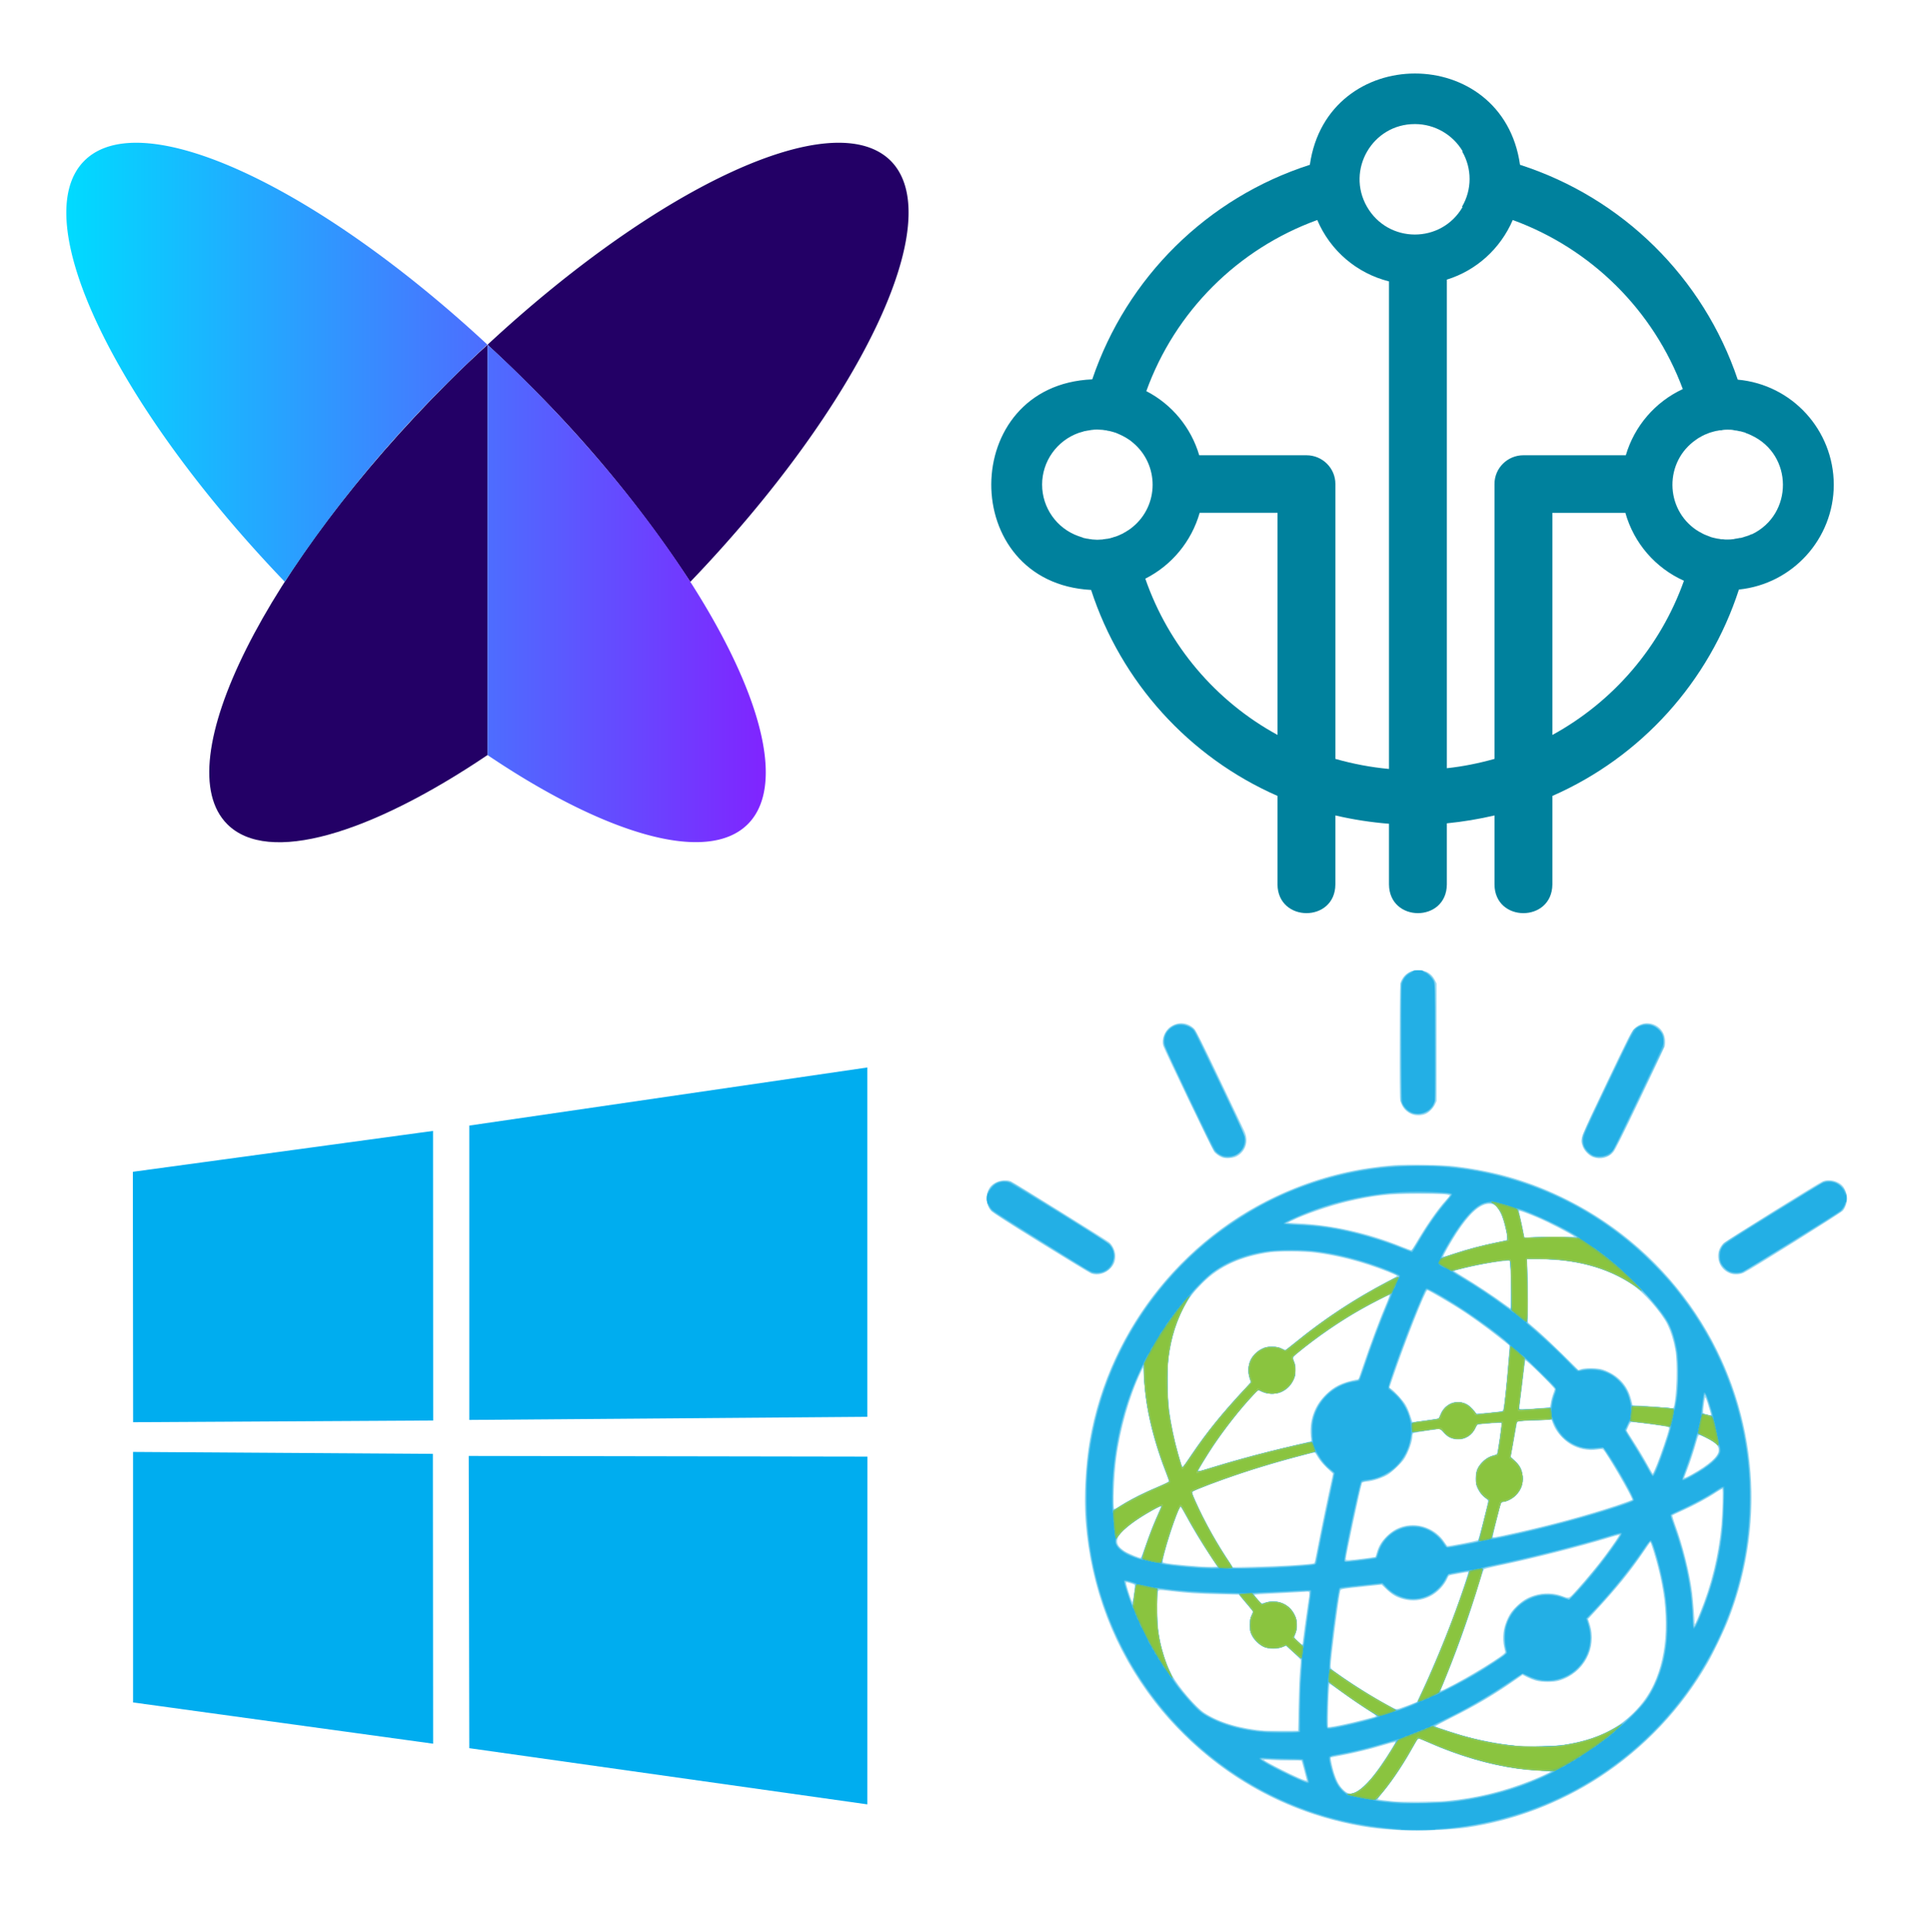 <svg xmlns="http://www.w3.org/2000/svg" height="252.23" width="252.11" version="1.1" viewBox="0 0 236.355 236.462">
 <defs>
  <linearGradient id="gradient_2-2" x1="8.03" gradientUnits="userSpaceOnUse" y1="51.9" gradientTransform="matrix(.801 0 0 .801 -137.89 200.69)" x2="92.79" y2="51.9">
   <stop stop-color="#00dbff" offset="0"/>
   <stop stop-color="#8024ff" offset="1"/>
  </linearGradient>
 </defs>
 <g transform="translate(141.25 -188.68)">
  <polygon points="" transform="matrix(.938 0 0 .938 493.53 881)" class="cls-2"/>
  <polygon points="" transform="matrix(.938 0 0 .938 493.53 881)" class="cls-2"/>
  <g stroke-width=".801" transform="matrix(1.261 0 0 1.261 32.63 -56.546)">
   <path d="m-51.438 210.07c-5.543-5.503-22.486 2.403-39.133 17.856q1.907 1.762 3.797 3.645a118.78 118.78 0 0 1 15.886 19.37c16.478-17.183 25.122-35.168 19.45-40.871z" class="cls-1" fill="#230066"/>
   <path d="m-94.368 231.54c-17.776 17.776-27.389 37.002-21.461 42.922 3.957 3.957 13.835 0.985 25.258-6.713v-39.822q-1.899 1.722-3.797 3.613z" class="cls-1" fill="#230066"/>
   <path d="m-86.773 231.54q-1.891-1.891-3.797-3.613c-16.639-15.453-33.63-23.36-39.133-17.856-5.696 5.696 2.972 23.688 19.45 40.855a118.78 118.78 0 0 1 15.886 -19.386q1.891-1.891 3.797-3.645v39.854c11.423 7.698 21.301 10.646 25.258 6.713 5.928-5.92-3.685-25.146-21.461-42.922z" fill="url(#gradient_2-2)"/>
  </g>
  <path d="m83.208 248c-0.02-6.689-5.102-12.257-11.756-12.86-4.21-12.489-14.093-22.249-26.651-26.294-2.105-14.898-23.601-14.898-25.724 0-12.541 4.032-22.406 13.768-26.634 26.259-16.394 0.693-16.519 24.901-0.141 25.773 3.671 11.276 11.968 20.447 22.814 25.21v10.827c0.037 4.69 7.066 4.69 7.084 0v-8.439c2.155 0.503 4.353 0.842 6.563 1.019v7.421c0.037 4.69 7.046 4.69 7.082 0v-7.474c1.964-0.197 3.905-0.517 5.832-0.965v8.439c0.02 4.69 7.047 4.69 7.084 0v-10.827c10.864-4.763 19.175-13.97 22.834-25.26 6.581-0.68 11.595-6.21 11.613-12.828m-51.271-44.14c2.41 0 4.64 1.284 5.855 3.352h-0.073c1.215 2.088 1.215 4.678-0.02 6.765l0.071 0.037c-2.606 4.494-9.096 4.494-11.704-0.037-2.585-4.517 0.681-10.134 5.869-10.116m-45.632 44.133c0-2.872 1.823-5.407 4.517-6.352 0.16-0.051 0.339-0.105 0.498-0.143l0.087-0.037c0.164-0.037 0.305-0.066 0.448-0.085 0.091 0 0.159-0.037 0.25-0.037 0.105-0.037 0.234-0.037 0.339-0.054 0.214-0.037 0.41-0.037 0.626-0.037 0.232 0 0.442 0.037 0.657 0.037 0.073 0 0.146 0.037 0.234 0.037 0.123 0 0.269 0.037 0.392 0.073 0.105 0 0.196 0.037 0.287 0.051 0.105 0.037 0.228 0.054 0.339 0.091 0.085 0.037 0.196 0.054 0.301 0.088 0.091 0.037 0.178 0.073 0.269 0.111 0.105 0.037 0.214 0.088 0.319 0.143 0.073 0.037 0.16 0.073 0.232 0.11 0.105 0.051 0.216 0.105 0.339 0.179 0.055 0.037 0.105 0.066 0.178 0.105 0.109 0.073 0.232 0.143 0.337 0.215l0.129 0.088c0.123 0.091 0.246 0.197 0.357 0.289 3.209 2.696 3.191 7.655-0.055 10.313-0.055 0.037-0.123 0.083-0.178 0.143-0.105 0.073-0.196 0.143-0.302 0.215-0.073 0.054-0.164 0.105-0.234 0.143-0.091 0.073-0.196 0.124-0.305 0.179-0.068 0.054-0.16 0.092-0.229 0.139-0.109 0.037-0.214 0.091-0.325 0.146-0.085 0.037-0.159 0.066-0.246 0.105-0.109 0.037-0.214 0.091-0.342 0.124-0.088 0-0.16 0.054-0.246 0.073-0.129 0.037-0.251 0.073-0.375 0.11-0.073 0-0.16 0.037-0.251 0.051-0.123 0-0.269 0.037-0.41 0.054-0.069 0-0.143 0-0.216 0.037-0.214 0-0.442 0.037-0.656 0.037-0.216 0-0.43-0.037-0.626-0.037-0.141-0.037-0.269-0.037-0.392-0.054-0.073-0.037-0.143-0.037-0.216-0.037-0.159-0.037-0.319-0.07-0.498-0.102l-0.053-0.037c-0.178-0.054-0.357-0.11-0.535-0.179-2.658-0.943-4.444-3.478-4.444-6.297m12.632 11.504c3.247-1.639 5.655-4.566 6.654-8.061h9.526v27.187c-7.579-4.14-13.343-10.95-16.179-19.12m23.264 22.053v-33.648c0-1.941-1.589-3.512-3.536-3.512h-13.13c-0.999-3.388-3.332-6.224-6.476-7.849 3.518-9.742 11.185-17.409 20.925-20.943 1.589 3.748 4.836 6.529 8.779 7.512v59.67c-2.21-0.197-4.426-0.626-6.563-1.229m13.645 1.142v-59.8c3.621-1.122 6.563-3.798 8.065-7.296 9.631 3.516 17.248 11.078 20.816 20.691-3.389 1.572-5.925 4.535-6.975 8.101h-12.539c-1.946 0-3.536 1.572-3.536 3.512v33.648c-1.909 0.535-3.85 0.928-5.832 1.142m12.916-4.069v-27.187h8.937c1.036 3.691 3.657 6.741 7.169 8.313-2.868 8.065-8.613 14.773-16.107 18.874m24.404-24.582c-0.214 0.11-0.446 0.197-0.68 0.27h-0.033c-0.196 0.07-0.411 0.143-0.627 0.197h-0.109c-0.196 0.051-0.407 0.07-0.603 0.105-0.055 0-0.091 0.037-0.146 0.037-0.247 0.037-0.498 0.054-0.749 0.054-0.214 0-0.425 0-0.621-0.037h-0.182c-0.16-0.037-0.301-0.054-0.444-0.073l-0.176-0.037c-0.198-0.037-0.395-0.088-0.59-0.143-0.196-0.069-0.375-0.143-0.551-0.215l-0.178-0.07c-0.128-0.054-0.252-0.11-0.374-0.179l-0.161-0.092c-0.182-0.088-0.342-0.179-0.483-0.285h-0.02c-3.942-2.626-3.978-8.422-0.069-11.098 0.088-0.073 0.196-0.124 0.284-0.197 0.073-0.037 0.123-0.073 0.196-0.105 0.105-0.054 0.196-0.11 0.284-0.165 0.091-0.037 0.164-0.066 0.252-0.124 0.091-0.037 0.177-0.073 0.269-0.105 0.176-0.073 0.337-0.146 0.516-0.197 0.055 0 0.123-0.037 0.196-0.054 0.123-0.037 0.269-0.073 0.393-0.105 0.073 0 0.141-0.037 0.233-0.037 0.123-0.037 0.265-0.054 0.411-0.054 0.049 0 0.123 0 0.196-0.037 0.196-0.037 0.406-0.037 0.621-0.037 0.252 0 0.503 0 0.731 0.054 0.056 0 0.091 0.037 0.146 0.037 0.196 0 0.392 0.054 0.603 0.105h0.073c0.214 0.054 0.428 0.11 0.644 0.179l0.02 0.037c0.228 0.073 0.443 0.161 0.659 0.27 5.155 2.371 5.191 9.687 0.071 12.13" fill="#00819d"/>
  <path stroke-width=".351" fill="#00adef" d="m-124.99 332.09 36.743-5.004 0.016 35.441-36.725 0.209-0.033-30.646zm36.725 34.521 0.028 35.472-36.725-5.049-0.002-30.661 36.698 0.238zm4.454-40.179 48.717-7.11v42.755l-48.715 0.38v-36.031zm48.729 40.513-0.012 42.562-48.717-6.876-0.068-35.766z"/>
  <g stroke-width=".094" transform="matrix(.897 0 0 .897 -150.21 20.159)">
   <path d="m201.13 437.59c-0.129-0.017-0.951-0.072-1.827-0.123-2.955-0.172-6.786-0.963-10.213-2.11-4.669-1.562-9.014-3.857-12.964-6.846-3.131-2.369-6.186-5.376-8.522-8.384-5.59-7.201-8.807-15.618-9.492-24.831-0.232-3.124 0.005-7.65 0.573-10.916 2.69-15.483 13.447-28.672 28.11-34.463 4.344-1.716 8.634-2.697 13.428-3.073 1.809-0.142 6.52-0.061 8.217 0.141 5.69 0.677 10.445 2.084 15.367 4.547 7.16 3.583 13.223 8.953 17.636 15.62 8.185 12.366 9.823 27.842 4.411 41.684-0.601 1.537-1.995 4.444-2.832 5.906-3.58 6.252-8.692 11.66-14.764 15.619-5.437 3.545-11.721 5.932-18.084 6.867-1.536 0.226-4.813 0.417-6.934 0.404-1.031-0.006-1.979-0.025-2.108-0.042zm6.333-4.019c3.962-0.377 7.671-1.274 11.423-2.76 1.212-0.48 2.671-1.146 2.671-1.218 0-0.037-0.664-0.093-1.476-0.124-4.424-0.171-9.613-1.444-14.594-3.579-0.567-0.243-1.187-0.522-1.378-0.619-0.581-0.296-0.636-0.26-1.198 0.781-1.214 2.249-2.873 4.752-4.21 6.35-0.409 0.49-0.716 0.919-0.68 0.954 0.054 0.054 0.839 0.156 2.266 0.296 1.036 0.102 5.832 0.048 7.177-0.08zm-12.452-1.22c0.611-0.304 1.547-1.163 2.33-2.137 1.014-1.261 3.039-4.343 3.039-4.625 0-0.058-0.573 0.076-1.335 0.312-1.746 0.54-4.368 1.186-6.067 1.494-0.747 0.136-1.374 0.261-1.393 0.279-0.064 0.06 0.196 1.296 0.433 2.056 0.324 1.041 0.711 1.77 1.201 2.26 0.666 0.666 1.032 0.739 1.793 0.36zm-6.718-1.579c0-0.097-0.669-2.632-0.704-2.667-0.022-0.022-0.705-0.034-1.519-0.027-0.813 0.007-1.942-0.024-2.509-0.069s-1.049-0.065-1.071-0.046c-0.079 0.071 0.347 0.32 1.969 1.152 2.211 1.134 3.833 1.835 3.833 1.657zm34.275-4.749c2.308-0.253 4.627-0.872 6.431-1.716 2.853-1.335 5.334-3.807 6.647-6.624 1.982-4.253 2.183-9.927 0.57-16.094-0.337-1.289-0.961-3.296-1.024-3.296-0.02 0-0.403 0.538-0.851 1.195-2.038 2.986-3.643 4.956-6.982 8.569l-0.667 0.721 0.202 0.606c1.097 3.297-0.764 6.784-4.165 7.801-0.751 0.225-2.306 0.225-3.131 0-0.331-0.09-0.881-0.305-1.222-0.477l-0.621-0.313-1.324 0.915c-2.76 1.907-5.321 3.411-8.478 4.979-1.17 0.581-2.107 1.089-2.082 1.129 0.056 0.09 3.149 1.109 4.35 1.433 1.877 0.506 4.874 1.046 6.7 1.209 0.902 0.08 4.821 0.056 5.649-0.035zm-35.388-5.288c0.032-1.804 0.107-3.87 0.166-4.591 0.117-1.426 0.13-1.632 0.114-1.794-0.006-0.059-0.451-0.516-0.991-1.015l-0.98-0.908-0.54 0.202c-0.74 0.277-1.673 0.275-2.418-0.005-0.767-0.288-1.532-1.052-1.818-1.815-0.294-0.786-0.284-1.729 0.026-2.498l0.234-0.579-0.973-1.143-0.973-1.143-2.746-0.06c-2.846-0.062-4.136-0.144-6.447-0.409-2.039-0.234-1.814-0.314-1.904 0.674-0.103 1.132-0.016 3.688 0.171 5.007 0.293 2.064 0.998 4.296 1.829 5.791 0.898 1.616 3.267 4.369 4.388 5.101 2.026 1.323 4.815 2.155 8.212 2.451 0.206 0.018 1.323 0.029 2.483 0.024l2.108-0.009zm5.854 2.482c0.768-0.155 2.05-0.456 2.849-0.667 0.799-0.211 1.547-0.405 1.663-0.431 0.324-0.072 0.257-0.185-0.328-0.555-1.232-0.779-3.154-2.089-4.41-3.007-0.738-0.538-1.364-0.957-1.391-0.93-0.074 0.074-0.21 2.917-0.215 4.49l-0.004 1.382h0.22c0.121 0 0.848-0.127 1.616-0.283zm9.033-2.648 1.265-0.489 0.393-0.796c1.251-2.535 3.475-7.83 4.769-11.354 0.947-2.58 1.9-5.457 1.832-5.531-0.033-0.036-0.229-0.029-0.435 0.015-0.206 0.044-0.79 0.153-1.299 0.242-0.916 0.161-0.925 0.165-1.063 0.496-0.42 1.005-1.412 2.044-2.43 2.545-1.139 0.561-2.327 0.688-3.54 0.378-0.976-0.25-1.561-0.582-2.367-1.345l-0.677-0.64-2.324 0.246c-3.413 0.362-3.236 0.326-3.321 0.659-0.234 0.911-1.298 9.272-1.298 10.201 0 0.306 0.058 0.376 0.726 0.871 2.542 1.884 7.669 4.976 8.269 4.987 0.129 0.002 0.803-0.216 1.499-0.485zm5.367-2.375c3.054-1.533 7.943-4.548 7.936-4.894-0.002-0.085-0.064-0.407-0.139-0.716-0.299-1.238-0.107-2.683 0.529-3.982 0.31-0.633 0.546-0.951 1.149-1.546 0.816-0.806 1.494-1.221 2.495-1.527 1.249-0.382 2.531-0.353 3.734 0.084 1.02 0.371 0.891 0.427 2.102-0.917 1.356-1.506 2.759-3.21 3.831-4.656 1.084-1.461 1.901-2.669 1.845-2.726-0.025-0.025-0.591 0.123-1.258 0.329-4.117 1.269-10.631 2.914-15.596 3.939-0.799 0.165-1.506 0.349-1.571 0.409-0.065 0.06-0.373 0.95-0.682 1.978-1.427 4.732-3.201 9.648-5.213 14.448-0.08 0.191 0.123 0.137 0.84-0.223zm-19.703-6.031c0-0.223 0.496-3.93 0.706-5.28 0.321-2.059 0.365-1.881-0.448-1.814-0.374 0.031-1.67 0.102-2.881 0.158-3.223 0.149-3.936 0.198-3.936 0.273 0 0.09 0.843 1.078 0.956 1.121 0.05 0.019 0.32-0.039 0.602-0.127 1.549-0.487 3.279 0.265 3.954 1.719 0.316 0.682 0.387 1.735 0.159 2.356-0.29 0.79-0.3 0.74 0.242 1.225 0.513 0.459 0.646 0.536 0.646 0.369zm54.187-4.124c1.591-3.868 2.599-7.978 2.964-12.088 0.152-1.712 0.236-4.836 0.131-4.901-0.051-0.031-0.384 0.139-0.74 0.378-1.322 0.887-3.075 1.83-5.018 2.699-0.534 0.239-1.005 0.466-1.045 0.504-0.04 0.038 0.142 0.657 0.405 1.374 1.021 2.785 1.948 6.504 2.287 9.175 0.111 0.871 0.33 3.653 0.332 4.212 0.001 0.218 0.198-0.172 0.684-1.354zm-77.188-2.712c0.081-0.583 0.129-1.11 0.105-1.171-0.023-0.061-0.226-0.163-0.45-0.228-0.224-0.065-0.482-0.139-0.572-0.165-0.235-0.068-0.212 0.1 0.175 1.302 0.345 1.071 0.49 1.426 0.557 1.359 0.021-0.021 0.104-0.514 0.185-1.098zm11.366-3.73c-0.017-0.039-0.509-0.784-1.092-1.656-1.165-1.741-2.294-3.615-3.224-5.348-0.332-0.618-0.639-1.124-0.684-1.124-0.342 0-2.678 7.29-2.419 7.548 0.152 0.152 2.095 0.368 5.279 0.589 0.913 0.063 2.169 0.058 2.139-0.008zm10.182-0.163c1.288-0.083 2.511-0.181 2.717-0.219 0.345-0.063 0.381-0.099 0.448-0.441 0.04-0.205 0.343-1.742 0.672-3.417s0.862-4.253 1.183-5.73l0.584-2.684-0.836-0.796c-0.522-0.497-0.973-1.03-1.2-1.418-0.2-0.342-0.393-0.641-0.429-0.663-0.14-0.086-5.13 1.277-8.293 2.266-3.551 1.11-8.48 2.938-8.48 3.144 0 0.145 0.869 2.089 1.474 3.298 0.947 1.892 1.959 3.64 3.337 5.759l0.755 1.162 2.863-0.056c1.575-0.03 3.917-0.123 5.205-0.206zm9.783-0.921 1.63-0.204 0.157-0.562c0.25-0.898 0.637-1.545 1.351-2.259 0.742-0.742 1.496-1.176 2.422-1.395 2.07-0.488 4.28 0.384 5.454 2.153 0.186 0.28 0.368 0.527 0.406 0.55 0.12 0.073 4.093-0.691 4.206-0.809 0.119-0.124 1.343-4.924 1.343-5.267 0-0.138-0.126-0.297-0.372-0.467-0.424-0.294-0.723-0.66-1.037-1.267-0.323-0.625-0.367-1.825-0.094-2.549 0.357-0.947 1.36-1.828 2.273-1.998 0.191-0.035 0.388-0.113 0.438-0.172 0.114-0.137 0.714-4.167 0.632-4.248-0.062-0.062-2.874 0.134-3.182 0.221-0.094 0.027-0.249 0.231-0.345 0.454-0.42 0.979-1.306 1.576-2.342 1.577-0.849 0.001-1.471-0.286-2.047-0.942l-0.447-0.509-1.775 0.253c-0.976 0.139-1.828 0.295-1.892 0.346-0.064 0.051-0.118 0.225-0.119 0.387-0.003 0.558-0.288 1.515-0.714 2.393-0.365 0.752-0.555 1.008-1.285 1.734-0.471 0.468-1.099 0.993-1.395 1.167-0.745 0.437-1.962 0.839-2.766 0.913-0.502 0.047-0.686 0.101-0.719 0.213-0.328 1.107-2.208 9.948-2.208 10.385 0 0.166 0.479 0.146 2.427-0.098zm-29.74-1.803c0.573-1.674 1.127-3.077 1.77-4.48 0.186-0.406 0.338-0.754 0.338-0.773 0-0.123-0.375 0.045-1.405 0.632-2.264 1.29-3.884 2.53-4.392 3.364-0.119 0.196-0.199 0.484-0.199 0.721-0 0.474 0.313 0.878 1.045 1.348 0.486 0.312 2.022 0.942 2.181 0.895 0.048-0.014 0.346-0.782 0.663-1.707zm50.411-1.693c4.899-1.083 9.632-2.363 13.798-3.732 1.198-0.394 2.179-0.757 2.179-0.807 0-0.399-3.522-6.451-3.971-6.824-0.098-0.082-0.299-0.082-0.811-0.003-1.212 0.188-2.54-0.074-3.604-0.712-1.08-0.647-2.102-1.85-2.442-2.874l-0.158-0.475-1.921 0.068c-1.057 0.038-2.116 0.096-2.354 0.13l-0.433 0.061-0.119 0.655c-0.066 0.36-0.259 1.435-0.43 2.388l-0.311 1.733 0.578 0.563c0.831 0.81 1.033 1.276 1.033 2.39 0 0.763-0.035 0.964-0.243 1.405-0.435 0.923-1.375 1.653-2.356 1.831-0.305 0.055-0.362 0.108-0.44 0.405-0.374 1.421-1.036 4.158-1.036 4.284 0 0.189-0.067 0.2 3.045-0.488zm-53.247-4.081c1.23-0.731 2.628-1.421 4.429-2.184 0.825-0.35 1.532-0.665 1.572-0.7 0.04-0.036-0.122-0.546-0.359-1.135-1.123-2.779-2.142-6.325-2.609-9.082-0.204-1.206-0.275-1.875-0.497-4.685l-0.055-0.703-0.311 0.656c-1.556 3.279-2.845 7.815-3.354 11.806-0.289 2.269-0.465 6.634-0.274 6.825 0.035 0.035 0.172-0.009 0.305-0.096 0.133-0.088 0.652-0.403 1.154-0.702zm77.41-3.932c2.317-1.305 3.62-2.47 3.62-3.238 0-0.452-0.199-0.781-0.684-1.129-0.491-0.353-1.723-0.96-1.948-0.96-0.11 0-0.2 0.169-0.313 0.586-0.325 1.194-0.925 3.042-1.326 4.079-0.227 0.588-0.413 1.086-0.413 1.107 0 0.112 0.296-0.011 1.065-0.444zm-4.739-1.509c0.5-1.266 1.386-3.882 1.556-4.593 0.051-0.214 0.025-0.273-0.151-0.339-0.329-0.123-4.309-0.664-4.902-0.666-0.143-0.001-0.256 0.14-0.445 0.552-0.14 0.304-0.254 0.576-0.254 0.604 0 0.028 0.31 0.528 0.689 1.11 0.865 1.33 1.67 2.669 2.313 3.846 0.274 0.502 0.528 0.914 0.565 0.914 0.036 0 0.32-0.643 0.63-1.429zm-60.387 0.45c3.416-1.041 6.246-1.794 10.589-2.817 1.383-0.325 2.529-0.607 2.549-0.627 0.019-0.019-0.008-0.346-0.061-0.726-0.117-0.842 0.017-2.012 0.334-2.928 0.373-1.076 0.864-1.844 1.732-2.708 1.125-1.119 2.134-1.619 4.083-2.023l0.375-0.078 0.49-1.452c1.18-3.499 2.428-6.829 3.439-9.173 0.186-0.433 0.317-0.809 0.289-0.836-0.069-0.069-2.313 1.076-4.072 2.077-2.595 1.477-5.828 3.696-8.188 5.621-1.003 0.818-0.973 0.749-0.67 1.561 0.115 0.308 0.147 0.623 0.119 1.171-0.032 0.629-0.089 0.845-0.354 1.342-0.346 0.65-0.819 1.107-1.488 1.44-0.366 0.182-0.581 0.216-1.371 0.216-0.782 0-1.008-0.035-1.365-0.211-0.235-0.116-0.467-0.211-0.515-0.211-0.096 0-0.964 0.939-2.21 2.389-1.786 2.08-3.83 4.923-5.314 7.391-0.694 1.155-0.77 1.335-0.522 1.24 0.081-0.031 1.04-0.329 2.132-0.661zm-3.936-0.505c1.676-2.715 5.041-6.971 7.744-9.793l1.117-1.166-0.192-0.502c-0.263-0.689-0.21-1.885 0.113-2.563 0.283-0.594 0.938-1.252 1.541-1.548 0.402-0.198 0.601-0.23 1.405-0.231 0.794-0.001 0.997 0.031 1.331 0.21 0.217 0.116 0.432 0.211 0.478 0.211 0.046 0 0.606-0.429 1.245-0.954 3.812-3.131 8.174-6.011 12.664-8.364 0.76-0.398 1.36-0.76 1.333-0.804-0.027-0.044-0.607-0.298-1.289-0.565-3.39-1.327-6.635-2.176-9.86-2.582-1.586-0.199-4.829-0.225-6.138-0.049-3.97 0.533-6.936 1.885-9.28 4.226-1.14 1.139-1.77 1.955-2.426 3.142-1.075 1.945-1.776 4.225-2.175 7.074-0.205 1.464-0.158 5.255 0.087 7.086 0.251 1.874 0.735 4.213 1.224 5.911 0.437 1.517 0.542 1.808 0.653 1.808 0.045 0 0.235-0.246 0.42-0.547zm32.711-5.778c0.923-0.129 1.712-0.234 1.753-0.234s0.118-0.159 0.17-0.353c0.229-0.849 1.091-1.716 1.849-1.858 0.661-0.124 1.484 0 1.963 0.296 0.403 0.249 0.988 0.879 1.084 1.169 0.044 0.133 3.489-0.174 3.686-0.328 0.082-0.064 0.191-0.693 0.318-1.831 0.24-2.163 0.569-5.98 0.57-6.611l0.001-0.474-1.411-1.119c-1.728-1.371-3.896-2.926-5.504-3.948-1.342-0.853-4.126-2.465-4.257-2.465-0.267 0-3.015 6.936-4.63 11.687l-0.549 1.614 0.234 0.156c0.477 0.318 1.651 1.611 1.99 2.192 0.29 0.497 0.502 1.038 0.873 2.225 0.046 0.148-0.104 0.157 1.861-0.117zm38.907-0.867c-0.315-1.099-0.655-2.148-0.719-2.216-0.094-0.099-0.133 0.071-0.276 1.198-0.058 0.458-0.072 0.866-0.03 0.906 0.089 0.086 0.659 0.255 0.902 0.267 0.119 0.006 0.156-0.041 0.123-0.156zm-23.532-0.777c0.773-0.054 1.452-0.114 1.509-0.133 0.057-0.019 0.131-0.267 0.164-0.553 0.034-0.285 0.166-0.811 0.295-1.167 0.129-0.357 0.234-0.694 0.234-0.75 0-0.237-3.874-4.045-3.993-3.926-0.028 0.028-0.153 0.951-0.277 2.05-0.124 1.1-0.306 2.569-0.403 3.264-0.097 0.696-0.155 1.301-0.13 1.345 0.026 0.044 0.305 0.055 0.621 0.024 0.316-0.031 1.207-0.1 1.98-0.155zm18.446-0.135c0.395-1.028 0.545-6.205 0.228-7.872-0.244-1.284-0.605-2.441-1.054-3.373-0.825-1.713-3.247-4.453-4.92-5.566-3.34-2.221-7.674-3.382-12.626-3.382h-1.64l0.078 1.382c0.043 0.76 0.071 2.696 0.062 4.301l-0.015 2.919 1.236 1.063c0.68 0.585 2.235 2.048 3.456 3.251l2.22 2.188 0.357-0.125c0.557-0.195 2.302-0.165 2.934 0.051 2.085 0.712 3.422 2.138 3.918 4.179l0.171 0.703 1.305 0.075c0.718 0.041 1.896 0.13 2.617 0.198 0.722 0.067 1.381 0.128 1.466 0.136 0.085 0.007 0.178-0.05 0.207-0.126zm-22.151-14.923c-0.005-1.764-0.148-4.985-0.224-5.062-0.085-0.085-1.937 0.136-3.416 0.407-1.578 0.289-4.133 0.898-4.133 0.984 0 0.035 0.559 0.394 1.242 0.798 1.439 0.85 4.463 2.855 5.552 3.682 0.412 0.313 0.802 0.57 0.867 0.571 0.089 0.002 0.116-0.333 0.113-1.38zm-6.587-6.445c1.403-0.426 3.735-1 4.952-1.218 0.515-0.092 0.986-0.214 1.045-0.27 0.142-0.134-0.235-2.005-0.614-3.042-0.522-1.43-1.046-1.939-1.924-1.866-1.246 0.103-2.632 1.376-4.319 3.963-0.752 1.154-1.825 3.039-1.825 3.207 0 0.07 0.281 0.012 0.788-0.164 0.433-0.15 1.287-0.425 1.897-0.61zm-6.448-0.987c1.304-2.265 2.999-4.702 4.09-5.88 0.284-0.306 0.516-0.601 0.516-0.654 0-0.181-1.254-0.253-4.357-0.25-3.959 0.004-6.104 0.246-9.651 1.089-2.375 0.564-5.923 1.792-7.54 2.609l-0.513 0.259 1.262 0.063c4.834 0.242 9.607 1.307 14.24 3.178 0.696 0.281 1.305 0.502 1.355 0.491 0.049-0.011 0.319-0.418 0.599-0.904zm18.676-0.884c1.631 0 2.949-0.028 2.928-0.062-0.132-0.213-3.45-1.928-5.032-2.601-1.23-0.523-2.423-0.959-2.477-0.905-0.024 0.024 0.085 0.584 0.242 1.244 0.157 0.66 0.315 1.411 0.35 1.669 0.1 0.735 0.165 0.81 0.629 0.727 0.217-0.039 1.729-0.071 3.361-0.071zm-62.982 4.979c-0.18-0.066-3.237-1.922-6.793-4.125-4.402-2.727-6.585-4.133-6.84-4.404-0.803-0.854-0.814-2.582-0.022-3.416 0.644-0.678 1.913-0.976 2.719-0.638 0.384 0.161 12.934 7.949 13.373 8.298 0.491 0.391 0.872 1.199 0.877 1.859 0.005 0.722-0.169 1.188-0.632 1.693-0.701 0.764-1.784 1.06-2.682 0.733zm87.213-0.006c-1.724-0.615-2.217-2.888-0.898-4.147 0.347-0.331 12.817-8.104 13.462-8.391 0.906-0.403 2.198-0.103 2.825 0.658 0.311 0.377 0.565 1.123 0.565 1.66 0 0.558-0.264 1.309-0.589 1.673-0.3 0.337-12.55 8.004-13.513 8.459-0.537 0.253-1.29 0.289-1.851 0.089zm-69.31-15.82c-0.389-0.146-0.788-0.416-1.087-0.737-0.213-0.228-6.743-13.788-6.958-14.45-0.288-0.883 0.159-2.101 0.975-2.656 1.08-0.734 2.376-0.615 3.265 0.3 0.228 0.235 1.184 2.14 3.42 6.818 1.707 3.57 3.235 6.772 3.395 7.115 0.636 1.365 0.184 2.824-1.077 3.474-0.47 0.242-1.46 0.312-1.932 0.135zm50.615-0.038c-0.588-0.207-1.249-0.897-1.454-1.516-0.347-1.044-0.426-0.835 3.245-8.536 3.015-6.324 3.372-7.026 3.792-7.459 1.497-1.544 4.055-0.637 4.227 1.499 0.028 0.345 0 0.735-0.066 0.935-0.062 0.189-1.581 3.41-3.375 7.158-2.301 4.807-3.367 6.936-3.617 7.225-0.672 0.778-1.745 1.048-2.752 0.693zm-24.492-5.781c-0.964-0.261-1.659-1.028-1.845-2.037-0.064-0.349-0.089-3.153-0.071-8.199 0.026-7.599 0.028-7.673 0.226-8.091 0.418-0.884 1.252-1.405 2.247-1.405 1.122 0 1.876 0.432 2.324 1.33l0.243 0.487-0.001 8.017-0.001 8.017-0.219 0.469c-0.239 0.512-0.849 1.121-1.312 1.309-0.477 0.194-1.104 0.235-1.59 0.104z" fill="#9fdbf2"/>
   <path d="m201.36 437.55c-14.443-0.694-27.739-8.266-35.701-20.331-6.339-9.606-8.782-21.008-6.935-32.374 2.683-16.511 14.496-30.363 30.408-35.657 3.156-1.05 5.902-1.663 9.284-2.071 1.454-0.176 2.229-0.209 4.912-0.215 3.251-0.007 4.311 0.059 6.788 0.421 16.349 2.389 30.257 13.695 35.981 29.25 4.246 11.539 3.601 24.407-1.776 35.445-5.222 10.719-14.448 18.978-25.656 22.966-5.45 1.939-11.542 2.843-17.304 2.566zm4.545-3.747c5.067-0.304 9.8-1.447 14.43-3.484 0.696-0.306 1.327-0.617 1.402-0.691 0.119-0.117 0.059-0.134-0.469-0.135-0.883 0-2.972-0.166-4.213-0.334-3.772-0.511-8.024-1.759-12.015-3.525-0.81-0.359-1.511-0.629-1.556-0.601-0.046 0.028-0.458 0.715-0.916 1.526-1.396 2.471-2.868 4.626-4.226 6.186-0.323 0.371-0.551 0.697-0.507 0.724 0.094 0.058 2.695 0.324 3.573 0.365 1.444 0.067 3.057 0.057 4.498-0.03zm-10.863-1.411c0.892-0.448 2.088-1.709 3.404-3.591 0.933-1.333 2.156-3.33 2.084-3.403-0.031-0.031-0.848 0.181-1.815 0.471-2.46 0.738-4.364 1.182-6.888 1.605-0.413 0.069-0.427 0.146-0.21 1.177 0.196 0.931 0.572 2.019 0.891 2.575 0.307 0.535 0.964 1.211 1.31 1.348 0.288 0.114 0.781 0.04 1.225-0.182zm-6.607-1.61c-0.035-0.116-0.209-0.778-0.388-1.47-0.179-0.693-0.346-1.281-0.373-1.307-0.026-0.026-0.921-0.053-1.989-0.061-1.068-0.007-2.31-0.047-2.761-0.088-0.519-0.047-0.82-0.041-0.82 0.017 0 0.268 5.636 3.09 6.219 3.114 0.139 0.006 0.162-0.037 0.112-0.204zm34.898-4.803c2.998-0.463 5.03-1.162 7.354-2.53 1.178-0.694 3.04-2.465 3.876-3.688 1.492-2.182 2.424-4.861 2.739-7.873 0.141-1.343 0.061-4.835-0.142-6.195-0.429-2.885-1.64-7.496-1.969-7.496-0.069 0-0.268 0.221-0.44 0.491-1.63 2.543-4.423 6.048-6.992 8.772l-1.18 1.251 0.123 0.435c0.068 0.239 0.181 0.645 0.251 0.901 0.168 0.611 0.16 1.914-0.015 2.656-0.385 1.635-1.577 3.147-3.071 3.895-0.912 0.457-1.721 0.649-2.737 0.649-1.005 0-1.764-0.182-2.706-0.647l-0.689-0.341-1.067 0.746c-2.736 1.914-5.616 3.619-8.773 5.191-1.25 0.622-2.251 1.166-2.224 1.209 0.085 0.137 3.738 1.292 5.31 1.678 1.733 0.426 3.761 0.786 5.277 0.936 0.567 0.056 1.178 0.119 1.359 0.14 0.786 0.09 4.779-0.036 5.716-0.181zm-36.133-1.902c0.026-0.042 0.068-1.507 0.093-3.256s0.11-3.937 0.187-4.863l0.141-1.683-0.393-0.331c-0.216-0.182-0.696-0.616-1.066-0.964l-0.674-0.632-0.451 0.203c-0.651 0.293-1.96 0.299-2.579 0.013-0.62-0.286-1.337-0.99-1.642-1.611-0.226-0.459-0.258-0.635-0.256-1.37 0.003-0.679 0.044-0.925 0.211-1.259 0.114-0.229 0.208-0.472 0.208-0.541 0-0.069-0.301-0.472-0.669-0.896-0.368-0.424-0.8-0.944-0.96-1.155l-0.291-0.384-2.53-0.062c-3.277-0.08-4.875-0.196-8.068-0.587l-0.478-0.059-0.061 0.446c-0.094 0.686-0.071 3.925 0.035 4.871 0.297 2.662 1.334 5.835 2.434 7.447 0.995 1.459 2.955 3.638 3.748 4.166 1.859 1.239 4.402 2.078 7.402 2.443 1.092 0.133 5.584 0.183 5.658 0.064zm7.788-1.191c2.146-0.525 2.887-0.74 2.922-0.849 0.015-0.048-0.563-0.46-1.285-0.917-1.282-0.81-3.887-2.629-4.819-3.366l-0.465-0.368-0.074 0.267c-0.041 0.147-0.101 1.525-0.135 3.063-0.048 2.168-0.036 2.812 0.054 2.867 0.156 0.096 1.754-0.198 3.804-0.699zm7.074-2.212c0.644-0.251 1.214-0.489 1.267-0.527 0.207-0.152 2.392-5.063 3.699-8.316 1.426-3.548 3.54-9.469 3.423-9.586-0.036-0.036-2.793 0.435-2.823 0.482-0.005 0.008-0.152 0.286-0.326 0.617-1.633 3.102-5.66 3.716-8.114 1.238l-0.595-0.601-0.631 0.06c-2.722 0.26-5.03 0.533-5.1 0.603-0.22 0.22-1.398 9.172-1.382 10.502 0.006 0.5-0.337 0.218 2.947 2.422 1.134 0.761 2.694 1.738 3.467 2.171 0.773 0.433 1.679 0.945 2.014 1.137 0.371 0.214 0.682 0.332 0.796 0.302 0.103-0.026 0.714-0.254 1.359-0.505zm6.315-2.877c1.999-1.028 3.584-1.958 5.549-3.254 1.742-1.149 1.648-1.039 1.46-1.703-0.101-0.357-0.151-0.89-0.147-1.571 0.004-0.87 0.045-1.148 0.261-1.78 0.551-1.609 1.544-2.752 3.055-3.515 1.398-0.706 3.236-0.779 4.754-0.189 0.39 0.152 0.758 0.246 0.817 0.209 0.425-0.264 3.491-3.836 4.841-5.641 0.965-1.29 2.142-2.998 2.142-3.107 0-0.138-0.291-0.086-1.352 0.244-3.99 1.242-12.167 3.299-16.217 4.081-1.056 0.204-1.224 0.267-1.239 0.463-0.021 0.284-1.24 4.192-2.091 6.706-0.934 2.76-2.001 5.624-2.949 7.918-0.803 1.944-0.846 2.061-0.746 2.061 0.039 0 0.877-0.414 1.861-0.921zm-20.52-5.802c0.029-0.193 0.143-1.068 0.252-1.944 0.109-0.876 0.316-2.352 0.459-3.28 0.144-0.934 0.225-1.725 0.18-1.773-0.048-0.052-0.788-0.042-1.886 0.027-0.994 0.062-2.65 0.139-3.681 0.17-1.031 0.031-1.953 0.085-2.049 0.12-0.154 0.055-0.12 0.127 0.289 0.619 0.702 0.843 0.693 0.838 1.218 0.635 0.307-0.118 0.676-0.17 1.169-0.165 0.611 0.007 0.814 0.054 1.325 0.305 0.709 0.349 1.208 0.865 1.543 1.596 0.329 0.717 0.344 1.808 0.035 2.489l-0.21 0.463 0.539 0.544c0.296 0.299 0.589 0.544 0.65 0.544s0.136-0.158 0.165-0.351zm53.595-2.624c0.402-0.794 1.44-3.505 1.839-4.802 0.787-2.561 1.349-5.294 1.64-7.975 0.178-1.648 0.301-5.654 0.175-5.731-0.049-0.03-0.529 0.233-1.068 0.584-1.43 0.932-3.589 2.059-5.576 2.911-0.229 0.098-0.417 0.236-0.417 0.306 0 0.07 0.186 0.633 0.413 1.25 1.531 4.162 2.434 8.453 2.551 12.122 0.065 2.025 0.077 2.06 0.444 1.335zm-76.642-4.188c0.081-0.616 0.115-1.148 0.076-1.182-0.039-0.035-0.358-0.149-0.709-0.253-0.471-0.141-0.65-0.161-0.682-0.079-0.039 0.102 0.627 2.253 0.902 2.916l0.117 0.281 0.074-0.281c0.041-0.155 0.14-0.785 0.221-1.401zm19.262-3.53c2.828-0.128 5.241-0.319 5.341-0.423 0.043-0.045 0.233-0.904 0.422-1.909 0.355-1.891 1.444-7.13 1.91-9.183 0.146-0.644 0.24-1.219 0.208-1.278-0.032-0.059-0.274-0.278-0.54-0.487-0.569-0.448-1.214-1.217-1.63-1.943-0.173-0.303-0.347-0.502-0.415-0.476-0.064 0.025-0.934 0.257-1.934 0.516-2.857 0.74-5.247 1.45-8.236 2.444-2.796 0.931-6.324 2.265-6.532 2.471-0.089 0.088-0.005 0.358 0.383 1.236 1.224 2.769 3.062 6.055 4.863 8.695l0.37 0.543 1.793-0.054c0.986-0.029 2.784-0.098 3.995-0.153zm-7.871 0.063c0-0.023-0.447-0.708-0.993-1.523-1.144-1.706-2.569-4.074-3.427-5.697-0.327-0.618-0.635-1.124-0.686-1.124-0.354 0-2.778 7.474-2.511 7.741 0.138 0.138 2.458 0.414 4.899 0.583 0.714 0.05 2.717 0.064 2.717 0.02zm19.443-1.042c1.082-0.133 2.014-0.291 2.071-0.352 0.057-0.061 0.2-0.418 0.317-0.794 0.627-2.001 2.66-3.483 4.779-3.483 1.639 0 3.359 0.967 4.282 2.41 0.173 0.271 0.351 0.492 0.394 0.492 0.151 0 4.157-0.754 4.223-0.795 0.036-0.022 0.378-1.292 0.759-2.822l0.693-2.781-0.232-0.151c-0.54-0.351-0.954-0.819-1.24-1.401-0.275-0.56-0.305-0.699-0.298-1.419 0.009-0.952 0.204-1.465 0.802-2.114 0.473-0.513 0.994-0.833 1.605-0.985 0.246-0.061 0.473-0.154 0.506-0.207 0.111-0.18 0.683-4.234 0.608-4.309-0.042-0.042-0.779-0.011-1.639 0.068-0.86 0.079-1.606 0.143-1.657 0.143-0.051 0-0.192 0.221-0.312 0.492-0.451 1.015-1.459 1.633-2.523 1.548-0.753-0.06-1.262-0.324-1.771-0.914-0.333-0.386-0.459-0.47-0.712-0.47-0.44-0-3.523 0.468-3.589 0.545-0.03 0.035-0.104 0.394-0.164 0.798-0.207 1.398-0.96 2.828-2.03 3.858-1.036 0.997-2.201 1.565-3.741 1.825-0.57 0.096-0.961 0.209-1.008 0.291-0.211 0.368-2.231 9.854-2.231 10.476 0 0.161 0.032 0.293 0.07 0.293 0.039 0 0.956-0.108 2.038-0.241zm-29.295-1.905c0.323-0.974 0.925-2.545 1.337-3.49 0.412-0.946 0.772-1.773 0.8-1.837 0.098-0.225-0.211-0.111-1.234 0.454-2.336 1.292-4.087 2.64-4.731 3.644-0.244 0.38-0.282 0.513-0.23 0.794 0.086 0.457 0.715 1.087 1.46 1.463 0.694 0.35 1.657 0.732 1.865 0.738 0.106 0.003 0.303-0.471 0.732-1.766zm50.471-1.656c4.84-1.074 9.829-2.426 13.802-3.741 1.187-0.393 2.179-0.769 2.205-0.837 0.086-0.225-1.858-3.703-3.373-6.033l-0.689-1.06-0.679 0.076c-1.6 0.179-2.848-0.092-4.023-0.873-0.858-0.571-1.413-1.226-1.915-2.262l-0.42-0.869-0.721 0.048c-0.397 0.026-1.429 0.074-2.294 0.106-1.111 0.041-1.609 0.094-1.696 0.181-0.068 0.068-0.151 0.327-0.184 0.576-0.033 0.249-0.215 1.309-0.404 2.355l-0.343 1.903 0.491 0.43c0.62 0.542 0.91 1.001 1.098 1.736 0.284 1.11-0.045 2.234-0.898 3.065-0.451 0.44-1.263 0.849-1.684 0.849-0.095 0-0.217 0.054-0.272 0.119-0.092 0.111-1.236 4.519-1.236 4.763 0 0.156 0.507 0.072 3.233-0.532zm-53.865-3.808c1.238-0.781 3.216-1.779 5.07-2.559 0.837-0.352 1.523-0.692 1.523-0.755 0-0.063-0.227-0.698-0.504-1.412-1.883-4.848-2.838-9.269-2.99-13.854l-0.022-0.656-0.407 0.842c-1.908 3.953-3.245 9.081-3.664 14.057-0.118 1.397-0.127 4.919-0.013 4.919 0.046 0 0.499-0.262 1.007-0.582zm77.786-4.108c2.508-1.34 3.861-2.574 3.861-3.52 0-0.343-0.053-0.448-0.398-0.783-0.413-0.402-2.405-1.454-2.523-1.333-0.035 0.036-0.174 0.466-0.309 0.956-0.337 1.225-0.842 2.749-1.328 4.015-0.225 0.585-0.409 1.08-0.409 1.101 0 0.111 0.308-0.01 1.105-0.436zm-4.645-1.264c0.497-1.2 1.608-4.458 1.713-5.023 0.075-0.405 0.13-0.379-1.258-0.593-1.071-0.165-4.153-0.529-4.18-0.492-0.072 0.099-0.513 1.143-0.513 1.215 0 0.051 0.394 0.71 0.875 1.464 0.848 1.329 2.102 3.454 2.501 4.235 0.107 0.21 0.241 0.367 0.296 0.348 0.056-0.019 0.31-0.538 0.565-1.154zm-60.483 0.106c3.369-1.041 8.415-2.367 12.213-3.208l1.179-0.261-0.043-1.177c-0.035-0.974-0.01-1.308 0.148-1.932 0.51-2.018 1.871-3.697 3.711-4.576 0.697-0.333 1.641-0.613 2.068-0.613 0.507 0 0.572-0.112 1.225-2.084 0.817-2.468 2.199-6.179 3.026-8.13 0.364-0.858 0.613-1.562 0.56-1.581-0.266-0.096-4.836 2.412-7.092 3.892-2.356 1.545-6 4.278-6.213 4.659-0.044 0.078 0.01 0.317 0.132 0.587 0.156 0.344 0.207 0.639 0.21 1.207 0.003 0.663-0.032 0.824-0.301 1.372-0.698 1.418-2.268 2.145-3.72 1.723-0.3-0.087-0.651-0.228-0.78-0.312-0.234-0.154-0.237-0.152-0.999 0.647-1.585 1.662-3.87 4.556-5.392 6.828-0.719 1.074-2.156 3.413-2.156 3.51 0 0.114 0.366 0.024 2.224-0.55zm-3.054-1.604c2.172-3.227 3.997-5.483 7.436-9.197l0.711-0.767-0.204-0.671c-0.478-1.575 0.199-3.131 1.679-3.86 0.546-0.269 0.71-0.305 1.372-0.303 0.611 0.002 0.851 0.049 1.282 0.249l0.531 0.246 0.279-0.202c0.153-0.111 0.884-0.692 1.624-1.29 2.169-1.754 5.003-3.762 7.389-5.235 2.083-1.285 5.75-3.281 6.029-3.281 0.772 0-1.13-0.873-3.874-1.779-2.251-0.743-4.77-1.328-7.121-1.654-1.681-0.233-5.467-0.235-6.887-0.003-2.96 0.483-5.414 1.444-7.369 2.886-0.342 0.252-1.143 0.998-1.78 1.658-0.998 1.033-1.245 1.354-1.786 2.318-1.067 1.902-1.622 3.341-2.081 5.394-0.429 1.917-0.551 3.406-0.497 6.032 0.068 3.303 0.485 6.004 1.434 9.277 0.239 0.825 0.456 1.575 0.483 1.668 0.026 0.093 0.099 0.156 0.162 0.141 0.062-0.015 0.597-0.746 1.188-1.624zm32.032-4.728c0.85-0.112 1.601-0.231 1.669-0.266 0.067-0.035 0.224-0.316 0.348-0.625 0.682-1.703 2.791-2.175 4.057-0.908 0.242 0.242 0.524 0.553 0.627 0.691l0.187 0.251 1.78-0.189c0.979-0.104 1.817-0.225 1.863-0.269 0.1-0.096 0.456-3.268 0.662-5.901 0.083-1.056 0.184-2.162 0.225-2.457 0.072-0.519 0.065-0.545-0.213-0.807-0.877-0.825-3.83-3.036-5.863-4.388-1.956-1.301-4.916-3.029-5.189-3.029-0.19 0-0.273 0.166-1.266 2.55-1.361 3.268-3.947 10.311-3.947 10.75 0 0.093 0.242 0.367 0.539 0.608 1.074 0.874 1.856 2.037 2.272 3.38 0.112 0.361 0.221 0.713 0.243 0.783 0.025 0.078 0.121 0.108 0.25 0.079 0.115-0.027 0.906-0.14 1.756-0.251zm38.943-0.962c-0.082-0.41-0.701-2.337-0.806-2.506-0.046-0.074-0.11-0.108-0.143-0.076-0.053 0.053-0.319 2.047-0.323 2.431-0.001 0.109 0.155 0.195 0.537 0.295 0.797 0.209 0.806 0.207 0.736-0.145zm-23.635-0.677c0.921-0.073 1.682-0.146 1.692-0.161 0.01-0.016 0.07-0.344 0.134-0.731 0.063-0.386 0.218-0.928 0.345-1.203 0.159-0.347 0.203-0.549 0.144-0.656-0.122-0.223-3.99-4.044-4.094-4.044-0.048 0-0.162 0.727-0.254 1.616-0.092 0.889-0.27 2.375-0.396 3.303-0.125 0.928-0.228 1.76-0.228 1.851-0 0.206 0.344 0.209 2.657 0.026zm18.756-1.185c0.593-3.933 0.178-7.995-1.067-10.457-0.321-0.635-1.335-1.986-2.47-3.292-0.623-0.717-1.068-1.112-1.962-1.744-3.465-2.449-7.827-3.708-12.961-3.739l-1.875-0.012 0.024 0.375c0.013 0.206 0.042 2.18 0.064 4.387l0.041 4.012 0.826 0.705c1.515 1.294 3.698 3.345 4.859 4.564l1.148 1.206 0.501-0.122c0.651-0.159 1.956-0.162 2.61-0.005 0.95 0.228 1.865 0.747 2.577 1.461 0.876 0.878 1.238 1.583 1.613 3.139l0.079 0.326 0.934 0.027c1.17 0.034 4.662 0.3 4.721 0.359 0.096 0.096 0.198-0.262 0.338-1.191zm-22.453-14.77c-0.01-2.52-0.086-4.179-0.196-4.289-0.072-0.072-1.91 0.157-3.496 0.436-1.37 0.241-4.263 0.944-4.263 1.035 0 0.082-0.001 0.081 1.565 1.006 1.486 0.878 3.927 2.494 5.224 3.46 0.565 0.421 1.06 0.765 1.101 0.765s0.07-1.086 0.065-2.413zm-7.627-5.215c1.936-0.629 3.642-1.08 5.626-1.486l1.495-0.307-0.026-0.492c-0.038-0.711-0.519-2.529-0.854-3.232-0.169-0.354-0.462-0.763-0.709-0.991-0.383-0.353-0.466-0.388-0.915-0.387-1.568 0.003-3.445 1.981-5.779 6.09-0.653 1.151-0.781 1.47-0.548 1.372 0.064-0.027 0.834-0.282 1.71-0.567zm-4.838-2.096c1.146-1.916 2.39-3.683 3.512-4.989 0.394-0.459 0.717-0.875 0.717-0.924 0-0.175-1.302-0.246-4.545-0.246-2.112 0-3.63 0.043-4.263 0.121-4.029 0.496-7.589 1.373-10.916 2.69-1.577 0.624-2.882 1.244-2.822 1.342 0.028 0.045 0.885 0.109 1.905 0.141 1.981 0.062 3.253 0.203 5.274 0.585 2.753 0.52 6.228 1.543 8.667 2.551 0.618 0.256 1.19 0.47 1.271 0.477 0.096 0.008 0.511-0.597 1.199-1.747zm18.378-0.159c1.056 0.001 2.195 0.032 2.53 0.068l0.609 0.065-0.216-0.18c-0.327-0.274-2.291-1.343-3.691-2.01-1.405-0.669-3.805-1.647-4.042-1.647-0.2 0-0.2 0.007 0.073 1.046 0.126 0.481 0.297 1.255 0.38 1.718 0.082 0.464 0.169 0.899 0.192 0.967 0.033 0.099 0.261 0.109 1.143 0.047 0.606-0.042 1.966-0.076 3.022-0.075zm-63.115 4.91c-0.158-0.046-1.655-0.931-3.326-1.967s-4.614-2.86-6.541-4.054-3.63-2.297-3.786-2.45c-0.413-0.407-0.722-1.131-0.723-1.697-0.002-0.935 0.703-1.938 1.584-2.252 0.49-0.175 1.303-0.153 1.742 0.047 0.641 0.292 13.101 8.067 13.42 8.374 0.968 0.931 0.898 2.68-0.141 3.536-0.601 0.495-1.487 0.68-2.229 0.464zm87.29 0.013c-0.418-0.127-0.789-0.358-1.09-0.677-0.479-0.509-0.63-0.895-0.637-1.624-0.005-0.559 0.035-0.731 0.273-1.159 0.153-0.277 0.406-0.599 0.562-0.716 0.607-0.456 13.139-8.174 13.439-8.276 1.131-0.386 2.502 0.249 2.987 1.384 0.341 0.797 0.081 1.988-0.568 2.605-0.391 0.371-13.107 8.252-13.59 8.422-0.395 0.139-0.996 0.158-1.376 0.042zm-69.459-15.877c-0.511-0.19-0.926-0.498-1.2-0.889-0.46-0.655-6.814-14.093-6.88-14.551-0.212-1.457 1.201-2.875 2.649-2.658 0.558 0.084 1.147 0.361 1.456 0.684 0.291 0.305 0.377 0.479 4.101 8.265 3.156 6.598 3.162 6.616 2.912 7.546-0.327 1.214-1.88 2.033-3.037 1.601zm50.812 0.041c-1.297-0.394-2.055-1.77-1.657-3.005 0.203-0.628 6.594-13.935 6.862-14.286 0.292-0.383 0.994-0.765 1.557-0.848 0.931-0.137 1.982 0.424 2.45 1.306 0.156 0.294 0.201 0.542 0.2 1.084l-0.002 0.703-3.369 7.027c-3.72 7.759-3.668 7.669-4.643 7.959-0.524 0.156-1.012 0.176-1.398 0.059zm-25.005-5.944c-0.496-0.179-1.046-0.701-1.288-1.222l-0.222-0.477-0.001-8.024-0.001-8.024 0.262-0.501c0.913-1.748 3.309-1.716 4.268 0.058 0.203 0.375 0.203 0.377 0.228 8.332 0.022 6.939 0.007 8.013-0.118 8.389-0.321 0.967-1.219 1.603-2.245 1.59-0.312-0.004-0.709-0.059-0.882-0.121z" fill="#67c7ec"/>
   <path d="m200.19 437.44c-0.387-0.048-1.411-0.172-2.276-0.275-18.386-2.192-33.771-15.779-38.344-33.864-1.03-4.072-1.418-7.578-1.33-11.994 0.069-3.42 0.312-5.606 0.958-8.621 3.91-18.239 18.823-32.35 37.236-35.232 2.974-0.465 7.486-0.65 10.409-0.427 9.976 0.763 19.075 4.598 26.611 11.215 1.123 0.986 3.263 3.138 4.388 4.414 0.95 1.077 2.52 3.169 3.536 4.71 6.575 9.986 8.902 22.115 6.507 33.92-0.81 3.991-1.925 7.22-3.801 11.01-3.579 7.228-8.766 13.129-15.502 17.637-6.109 4.089-13.059 6.571-20.708 7.397-1.663 0.18-6.555 0.249-7.684 0.109zm8.527-3.818c4.535-0.621 8.76-1.845 12.275-3.555l1.078-0.524-0.515-0.024c-1.558-0.073-3.64-0.24-4.545-0.365-3.782-0.525-8.003-1.767-11.968-3.522-0.81-0.359-1.511-0.629-1.556-0.601-0.046 0.028-0.458 0.715-0.916 1.526-1.417 2.509-3.147 5.016-4.428 6.417l-0.486 0.531 0.278 0.061c1.715 0.377 8.198 0.411 10.783 0.057zm-13.699-1.217c1.251-0.638 2.875-2.577 4.863-5.806 0.432-0.701 0.745-1.288 0.697-1.304-0.048-0.016-0.798 0.187-1.667 0.451-1.976 0.601-4.149 1.131-6.03 1.473-1.729 0.314-1.643 0.184-1.224 1.851 0.376 1.494 0.879 2.507 1.547 3.118 0.491 0.448 0.53 0.466 0.983 0.434 0.26-0.018 0.634-0.116 0.831-0.216zm-6.509-1.512c-0.027-0.255-0.686-2.76-0.758-2.879-0.053-0.089-0.649-0.128-2.367-0.157-1.263-0.021-2.538-0.069-2.834-0.105-1.153-0.143-0.5 0.357 2.312 1.77 1.637 0.823 3.335 1.561 3.521 1.531 0.077-0.012 0.134-0.084 0.126-0.16zm34.825-4.917c2.942-0.454 5.051-1.171 7.231-2.458 0.446-0.263 0.833-0.456 0.861-0.427s0.68-0.576 1.448-1.342c1.539-1.535 2.17-2.4 2.927-4.011 1.988-4.23 2.215-9.73 0.658-15.905-0.51-2.024-1.061-3.678-1.237-3.712-0.089-0.017-0.314 0.23-0.596 0.656-1.91 2.877-4.617 6.243-7.169 8.912l-0.969 1.014 0.204 0.635c0.733 2.277 0.235 4.467-1.39 6.103-1.825 1.838-4.473 2.275-6.787 1.122l-0.75-0.374-1.783 1.206c-2.599 1.757-5.116 3.232-7.835 4.593-1.319 0.66-2.457 1.224-2.53 1.253-0.236 0.094 0.071 0.226 1.993 0.858 3 0.987 6.026 1.658 8.65 1.919 0.567 0.056 1.178 0.119 1.359 0.14 0.786 0.09 4.779-0.036 5.716-0.181zm-36.192-1.792 0.211-0.057 0.003-2.636c0.002-1.45 0.043-3.205 0.091-3.901 0.212-3.041 0.222-3.467 0.083-3.467-0.072 0-0.563-0.4-1.09-0.888l-0.959-0.887-0.447 0.201c-0.647 0.291-1.958 0.297-2.576 0.011-0.62-0.286-1.337-0.99-1.642-1.611-0.226-0.459-0.258-0.635-0.256-1.37 0.003-0.679 0.044-0.925 0.211-1.259 0.114-0.229 0.208-0.472 0.208-0.541 0-0.069-0.301-0.472-0.669-0.896-0.368-0.424-0.815-0.965-0.993-1.202l-0.324-0.431-2.685-0.057c-3.142-0.066-5.486-0.239-7.982-0.588l-0.425-0.059-0.026 2.235c-0.014 1.229 0.019 2.636 0.075 3.126 0.232 2.048 0.786 4.117 1.555 5.809 0.223 0.49 0.418 0.953 0.434 1.031 0.137 0.65 3.104 4.136 4.124 4.846 1.817 1.265 4.928 2.255 7.993 2.546 0.99 0.094 4.777 0.128 5.083 0.046zm5.842-0.777c1.852-0.375 4.176-0.966 4.885-1.241 0.247-0.096 0.208-0.129-1.205-1.026-1.238-0.786-3.47-2.343-4.977-3.472-0.219-0.164-0.42-0.275-0.448-0.247-0.139 0.139-0.3 5.785-0.175 6.112 0.08 0.208 0.371 0.189 1.92-0.125zm9.287-2.747c0.696-0.277 1.236-0.545 1.224-0.607-0.012-0.06 0.193-0.566 0.455-1.123 1.375-2.926 3.265-7.428 4.418-10.524 0.939-2.522 2.19-6.278 2.091-6.277-0.136 0.001-2.592 0.458-2.779 0.517-0.081 0.025-0.271 0.308-0.422 0.628-0.594 1.259-1.942 2.32-3.377 2.657-1.693 0.398-3.789-0.298-4.87-1.617-0.35-0.427-0.351-0.428-0.827-0.372-0.262 0.031-1.552 0.166-2.866 0.3-1.366 0.14-2.437 0.291-2.5 0.354-0.169 0.167-0.783 4.373-1.246 8.543-0.222 1.997-0.236 2.483-0.07 2.483 0.066 0 0.413 0.217 0.773 0.482 1.278 0.942 4.243 2.856 5.624 3.631 0.771 0.433 1.676 0.947 2.011 1.142 0.415 0.242 0.69 0.343 0.862 0.317 0.139-0.021 0.814-0.261 1.499-0.535zm5.347-2.38c3.059-1.533 7.94-4.556 7.94-4.918 0-0.091-0.068-0.452-0.15-0.803-0.194-0.826-0.132-2.184 0.138-3.028 0.87-2.717 3.637-4.453 6.425-4.03 0.717 0.109 1.062 0.208 1.76 0.507l0.348 0.149 0.697-0.726c1.643-1.712 3.826-4.403 5.483-6.759 0.943-1.341 1.076-1.604 0.807-1.604-0.078 0-0.979 0.251-2.003 0.557-3.908 1.168-8.803 2.422-12.988 3.327-1.34 0.29-2.737 0.592-3.104 0.671-0.579 0.125-0.668 0.171-0.668 0.348-0.001 0.443-1.8 6.047-3.088 9.621-0.659 1.828-2.07 5.43-2.689 6.864-0.089 0.205-0.112 0.351-0.055 0.351 0.053 0 0.57-0.237 1.149-0.527zm-19.61-6.922c0.059-0.515 0.277-2.131 0.484-3.589 0.207-1.459 0.351-2.719 0.32-2.801-0.049-0.127-0.179-0.14-0.875-0.09-0.824 0.059-3.38 0.193-5.76 0.303l-1.288 0.059 0.195 0.273c0.107 0.15 0.394 0.49 0.637 0.755l0.443 0.481 0.463-0.179c0.319-0.123 0.683-0.176 1.171-0.171 1.253 0.014 2.264 0.656 2.824 1.793 0.262 0.533 0.3 0.705 0.302 1.372 0.001 0.595-0.045 0.866-0.21 1.231l-0.212 0.468 0.618 0.6c0.361 0.35 0.652 0.565 0.7 0.516 0.045-0.046 0.13-0.506 0.189-1.022zm53.682-2.34c1.634-3.711 2.689-7.539 3.242-11.763 0.178-1.359 0.385-5.646 0.295-6.114-0.039-0.205-0.122-0.351-0.198-0.351-0.072 0-0.509 0.254-0.973 0.564-1.144 0.765-2.941 1.734-4.629 2.496-0.771 0.348-1.419 0.679-1.441 0.737-0.022 0.058 0.175 0.692 0.438 1.41 1.029 2.808 1.947 6.489 2.289 9.177 0.131 1.028 0.33 3.693 0.331 4.427 0.001 0.551 0.242 0.333 0.645-0.583zm-76.968-3.283c0.084-0.67 0.191-1.336 0.239-1.481 0.08-0.242 0.061-0.274-0.223-0.393-0.543-0.227-1.19-0.359-1.286-0.263-0.057 0.057 0.052 0.533 0.296 1.301 0.376 1.18 0.74 2.135 0.794 2.081 0.015-0.015 0.095-0.575 0.179-1.244zm11.514-4.005c-0.04-0.064-0.51-0.771-1.046-1.569-1.127-1.681-2.555-4.056-3.407-5.669-0.327-0.618-0.635-1.124-0.686-1.124-0.239 0-1.575 3.748-2.23 6.253-0.355 1.359-0.39 1.574-0.262 1.612 0.323 0.096 2.285 0.326 3.615 0.423 2.073 0.152 2.168 0.157 3.168 0.175 0.714 0.013 0.903-0.01 0.847-0.101zm7.421 0.021c3.265-0.159 5.698-0.365 5.813-0.492 0.058-0.063 0.285-1.085 0.506-2.27 0.342-1.834 0.833-4.21 1.902-9.209l0.206-0.964-0.327-0.254c-0.867-0.671-1.419-1.325-2.108-2.494-0.086-0.145-0.263-0.115-2.082 0.361-3.097 0.809-5.366 1.482-8.366 2.481-2.796 0.931-6.324 2.265-6.532 2.471-0.089 0.088-0.005 0.358 0.383 1.236 1.207 2.73 3.11 6.14 4.804 8.607 0.172 0.25 0.289 0.493 0.261 0.539-0.07 0.114 3.101 0.107 5.539-0.012zm13.409-1.179c0.317-0.034 0.625-0.091 0.684-0.128 0.06-0.037 0.173-0.316 0.252-0.621 0.447-1.722 1.892-3.145 3.603-3.548 1.089-0.257 2.251-0.157 3.224 0.276 0.682 0.304 1.544 0.998 1.921 1.547 0.18 0.263 0.412 0.582 0.515 0.709l0.187 0.231 2.03-0.376c1.116-0.207 2.086-0.397 2.155-0.424 0.077-0.029 0.397-1.143 0.826-2.872l0.701-2.823-0.231-0.151c-0.539-0.351-0.953-0.819-1.239-1.401-0.275-0.56-0.305-0.699-0.298-1.419 0.009-0.952 0.204-1.465 0.802-2.114 0.473-0.513 0.994-0.833 1.605-0.985 0.246-0.061 0.473-0.154 0.506-0.207 0.111-0.18 0.683-4.234 0.608-4.309-0.042-0.042-0.779-0.011-1.639 0.068-0.86 0.079-1.606 0.143-1.657 0.143-0.051 0-0.192 0.221-0.312 0.492-0.451 1.015-1.459 1.633-2.523 1.548-0.753-0.06-1.262-0.324-1.771-0.914-0.487-0.565-0.42-0.559-2.613-0.232-0.876 0.131-1.632 0.214-1.679 0.185-0.047-0.029-0.11 0.106-0.139 0.301-0.258 1.709-0.715 2.835-1.572 3.868-1.11 1.337-2.812 2.248-4.496 2.404-0.35 0.033-0.681 0.116-0.739 0.185-0.161 0.194-1.114 4.355-1.904 8.316-0.457 2.291-0.489 2.552-0.318 2.609 0.06 0.02 0.746-0.039 1.523-0.13 0.777-0.092 1.672-0.194 1.989-0.228zm-31.218-0.039c-0.098-0.158 1.111-3.604 1.875-5.347 0.394-0.898 0.739-1.685 0.766-1.749 0.096-0.225-0.212-0.112-1.235 0.454-2.943 1.627-5.013 3.41-5.013 4.316 0 0.753 0.941 1.524 2.624 2.151 0.737 0.274 1.082 0.336 0.983 0.175zm50.02-3.143c4.645-0.999 10.366-2.52 14.26-3.792 2.426-0.792 2.764-0.925 2.764-1.083 0-0.413-2.12-4.169-3.584-6.35l-0.558-0.831-0.342 0.061c-1.404 0.251-2.58 0.107-3.715-0.456-1.195-0.592-2.108-1.596-2.624-2.886l-0.243-0.607-0.394 0.076c-0.217 0.042-0.879 0.082-1.471 0.09-1.789 0.022-2.903 0.12-2.991 0.263-0.043 0.07-0.105 0.323-0.137 0.562-0.032 0.239-0.212 1.291-0.401 2.338l-0.343 1.903 0.491 0.43c0.62 0.542 0.91 1.001 1.098 1.736 0.284 1.11-0.045 2.234-0.898 3.065-0.451 0.44-1.263 0.849-1.684 0.849-0.095 0-0.217 0.054-0.272 0.12-0.055 0.066-0.371 1.204-0.703 2.53-0.562 2.242-0.591 2.41-0.422 2.41 0.1 0 1.075-0.192 2.167-0.427zm-52.29-4.457c1.208-0.723 2.927-1.562 4.778-2.333 0.657-0.274 1.195-0.55 1.195-0.614 0-0.064-0.227-0.7-0.504-1.414-1.208-3.11-2.09-6.256-2.546-9.089-0.216-1.341-0.413-3.5-0.415-4.559-0.001-0.602-0.035-0.899-0.098-0.86-0.217 0.134-1.474 3.154-2.096 5.032-1.409 4.261-2.117 8.657-2.118 13.152-0 0.88 0.028 1.629 0.062 1.663 0.034 0.034 0.192-0.024 0.351-0.129 0.159-0.105 0.785-0.488 1.391-0.85zm77.082-3.61c2.483-1.341 4.041-2.707 4.037-3.54-0.002-0.394-0.095-0.71-0.209-0.71-0.052 0-0.265-0.154-0.473-0.342-0.409-0.369-2.263-1.294-2.412-1.202-0.05 0.031-0.09 0.115-0.09 0.187 0 0.272-0.968 3.329-1.452 4.585-0.277 0.719-0.483 1.341-0.457 1.382 0.083 0.135 0.239 0.082 1.057-0.36zm-4.905-0.417c0.453-0.875 1.987-5.222 2.149-6.089 0.054-0.287 0.037-0.322-0.157-0.336-0.119-0.009-0.955-0.123-1.857-0.254-0.902-0.131-1.977-0.267-2.389-0.302-0.412-0.035-0.837-0.096-0.944-0.136-0.17-0.063-0.233 0.004-0.492 0.53-0.163 0.331-0.297 0.642-0.297 0.691 0 0.049 0.437 0.775 0.971 1.615 0.534 0.84 1.257 2.032 1.606 2.651 0.349 0.618 0.736 1.304 0.86 1.523 0.124 0.219 0.264 0.398 0.312 0.398 0.048 0 0.155-0.131 0.238-0.29zm-60.139-0.873c2.122-0.656 5.189-1.508 7.613-2.117 2.245-0.563 5.513-1.311 5.728-1.311 0.164 0 0.177-0.04 0.115-0.351-0.119-0.598-0.066-2.099 0.099-2.788 0.614-2.562 2.735-4.571 5.352-5.068 0.463-0.088 0.888-0.206 0.946-0.263 0.058-0.057 0.443-1.115 0.856-2.352 0.855-2.56 1.731-4.925 2.613-7.058 0.948-2.293 0.973-2.359 0.887-2.359-0.145 0-3.3 1.636-4.601 2.386-1.468 0.846-3.517 2.176-5.074 3.294-1.332 0.956-3.651 2.796-3.752 2.977-0.044 0.078 0.01 0.317 0.132 0.587 0.156 0.344 0.207 0.639 0.21 1.207 0.003 0.663-0.032 0.824-0.301 1.372-0.698 1.418-2.268 2.145-3.72 1.723-0.3-0.087-0.651-0.228-0.78-0.312-0.234-0.154-0.237-0.152-0.999 0.647-1.585 1.662-3.87 4.556-5.392 6.828-0.719 1.074-2.156 3.413-2.156 3.51 0 0.114 0.366 0.024 2.224-0.55zm-3.054-1.604c2.172-3.227 3.997-5.483 7.436-9.197l0.711-0.767-0.204-0.671c-0.478-1.575 0.199-3.131 1.679-3.86 0.546-0.269 0.71-0.305 1.372-0.303 0.611 0.002 0.851 0.049 1.282 0.249l0.531 0.246 0.279-0.202c0.153-0.111 0.884-0.692 1.624-1.29 2.894-2.341 6.111-4.538 9.45-6.451 1.97-1.129 3.792-2.065 4.022-2.065 0.142 0 0.199-0.048 0.178-0.152-0.038-0.193-1.727-0.894-3.919-1.627-2.605-0.871-5.186-1.456-7.918-1.793-1.231-0.152-4.636-0.153-5.763-0.001-3.023 0.406-5.672 1.381-7.725 2.841-0.438 0.312-1.294 1.078-1.901 1.703-1.011 1.04-1.167 1.251-1.845 2.486-1.25 2.275-1.954 4.343-2.367 6.947-0.238 1.504-0.237 6.154 0.002 7.868 0.248 1.782 0.759 4.19 1.242 5.856 0.239 0.825 0.456 1.575 0.483 1.668 0.026 0.093 0.099 0.156 0.162 0.141 0.062-0.015 0.597-0.746 1.188-1.624zm32.032-4.73c0.902-0.119 1.686-0.263 1.742-0.318 0.056-0.056 0.178-0.312 0.271-0.57 0.329-0.913 1.368-1.64 2.345-1.64 0.614 0 1.261 0.276 1.716 0.732 0.242 0.242 0.524 0.553 0.627 0.691l0.187 0.252 1.593-0.177c0.876-0.097 1.689-0.179 1.806-0.181 0.133-0.003 0.242-0.084 0.291-0.215 0.091-0.247 0.516-4.314 0.714-6.829 0.076-0.96 0.162-1.81 0.193-1.89 0.155-0.405-5.519-4.547-9.048-6.604-2.032-1.185-2.31-1.313-2.477-1.141-0.185 0.19-1.733 3.907-2.749 6.602-0.954 2.528-2.363 6.549-2.363 6.742 0 0.07 0.273 0.348 0.606 0.618 1.234 1.001 2.066 2.384 2.432 4.045 0.048 0.218 0.087 0.244 0.266 0.178 0.115-0.042 0.948-0.175 1.849-0.294zm38.834-1.613c-0.385-1.315-0.71-2.144-0.827-2.106-0.058 0.019-0.174 0.555-0.26 1.198-0.197 1.48-0.204 1.685-0.056 1.629 0.064-0.024 0.391 0.032 0.726 0.124 0.335 0.092 0.623 0.135 0.64 0.095 0.017-0.04-0.084-0.463-0.223-0.941zm-23.562-0.019c0.901-0.071 1.667-0.112 1.7-0.091 0.088 0.055 0.175-0.212 0.175-0.54 0-0.156 0.127-0.661 0.281-1.122 0.155-0.461 0.281-0.892 0.281-0.957 0-0.18-4.12-4.223-4.205-4.126-0.041 0.047-0.147 0.802-0.237 1.678-0.089 0.876-0.265 2.352-0.39 3.28-0.125 0.928-0.228 1.76-0.228 1.851-0 0.205 0.341 0.209 2.622 0.029zm18.683-0.123c0.026-0.09 0.123-0.649 0.216-1.242 0.234-1.503 0.24-5.476 0.009-6.7-0.527-2.798-1.223-4.145-3.514-6.8-0.821-0.951-1.451-1.59-1.288-1.306 0.044 0.077-0.065 0.031-0.243-0.104-3.621-2.737-8.114-4.114-13.534-4.148l-1.875-0.012 0.017 0.375c0.093 2.014 0.125 7.315 0.046 7.777l-0.096 0.562 0.391 0.328c1.387 1.164 3.173 2.818 4.785 4.43 1.536 1.535 1.899 1.853 2.061 1.807 1.492-0.429 3.07-0.231 4.426 0.556 0.252 0.146 0.731 0.543 1.066 0.883 0.693 0.703 1.142 1.524 1.37 2.506 0.082 0.353 0.161 0.685 0.176 0.74 0.016 0.059 0.432 0.107 1.045 0.119 1.121 0.023 4.643 0.285 4.709 0.351 0.087 0.087 0.187 0.035 0.233-0.123zm-22.346-15.789c-0.01-2.573-0.085-4.226-0.198-4.338-0.237-0.236-7.701 1.199-7.781 1.496-0.013 0.048 0.672 0.503 1.523 1.012 1.815 1.087 3.741 2.365 5.247 3.482 0.593 0.44 1.109 0.801 1.148 0.803 0.039 0.002 0.066-1.103 0.061-2.456zm-7.918-5.178c1.926-0.631 3.938-1.164 5.919-1.571l1.493-0.306-0.024-0.458c-0.034-0.64-0.367-2.026-0.692-2.878-0.42-1.099-1.174-1.86-1.844-1.86-1.526 0-3.561 2.197-5.887 6.353-0.525 0.939-0.662 1.237-0.569 1.237 0.015 0 0.736-0.232 1.604-0.516zm-5.443-0.538c0.07-0.116 0.437-0.738 0.815-1.382 1.263-2.151 2.528-3.949 3.778-5.368 0.354-0.402 0.621-0.786 0.595-0.855-0.067-0.174-0.749-0.231-3.577-0.301-5.834-0.144-11.08 0.798-16.492 2.962-1.387 0.554-2.607 1.141-2.645 1.27-0.018 0.063 0.708 0.138 2.058 0.211 3.009 0.164 4.932 0.458 7.896 1.206 1.945 0.491 4.138 1.205 5.95 1.938 0.696 0.281 1.317 0.516 1.38 0.521 0.063 0.005 0.172-0.086 0.242-0.201zm19.18-1.804c1.005 0 2.159 0.032 2.565 0.07 0.924 0.088 0.88 0.009-0.396-0.714-2.094-1.186-5.933-2.934-6.84-3.116l-0.283-0.057 0.229 0.83c0.126 0.457 0.316 1.294 0.421 1.861 0.106 0.567 0.21 1.087 0.233 1.155 0.033 0.099 0.26 0.109 1.142 0.047 0.606-0.042 1.924-0.077 2.929-0.077zm-63.018 4.856c-0.105-0.021-3.204-1.907-6.887-4.192-6.603-4.096-6.701-4.162-7.071-4.703-0.35-0.512-0.375-0.593-0.375-1.206 0-0.611 0.026-0.697 0.375-1.218 0.487-0.728 1.156-1.099 1.98-1.097 0.302 0.001 0.664 0.046 0.805 0.1s3.155 1.896 6.7 4.092c4.173 2.586 6.582 4.135 6.836 4.395 1.415 1.45 0.358 3.925-1.657 3.879-0.283-0.007-0.601-0.029-0.707-0.05zm87.053-0.076c-0.476-0.167-1.19-0.928-1.34-1.427-0.231-0.77-0.087-1.595 0.385-2.214 0.164-0.215 2.283-1.582 6.774-4.369 3.595-2.231 6.684-4.118 6.866-4.194 0.468-0.196 1.31-0.175 1.803 0.044 0.46 0.204 1.077 0.835 1.167 1.193 0.033 0.13 0.097 0.237 0.143 0.237 0.046 0 0.084 0.266 0.084 0.592 0 0.7-0.278 1.357-0.764 1.806-0.354 0.327-12.884 8.108-13.412 8.329-0.422 0.176-1.208 0.178-1.706 0.003zm-69.306-15.821c-0.391-0.146-0.759-0.417-1.023-0.752-0.211-0.268-6.651-13.699-6.831-14.246-0.16-0.487-0.071-1.271 0.201-1.763 0.266-0.482 0.888-0.97 1.416-1.113 0.86-0.232 1.935 0.112 2.445 0.783 0.35 0.46 6.806 14.019 6.892 14.475 0.169 0.897-0.28 1.924-1.049 2.399-0.528 0.326-1.487 0.428-2.051 0.217zm50.706 0.007c-0.503-0.166-1.251-0.966-1.399-1.497-0.267-0.956-0.279-0.925 2.986-7.755 3.693-7.727 3.775-7.887 4.18-8.196 1.029-0.785 2.424-0.644 3.257 0.33 0.584 0.683 0.698 1.609 0.311 2.525-0.444 1.05-6.377 13.366-6.612 13.724-0.383 0.584-1.026 0.931-1.775 0.956-0.341 0.012-0.768-0.028-0.948-0.087zm-24.483-5.791c-0.737-0.181-1.323-0.667-1.632-1.354-0.157-0.35-0.17-0.894-0.195-8.105-0.018-5.22 0.006-7.883 0.074-8.199 0.139-0.651 0.477-1.119 1.104-1.526 0.498-0.323 0.584-0.347 1.231-0.344 0.458 0.002 0.709 0.043 0.734 0.117 0.021 0.062 0.098 0.113 0.173 0.113 0.22 0 0.989 0.767 1.173 1.171 0.161 0.354 0.171 0.829 0.173 8.366 0.002 8.698 0.027 8.269-0.522 8.989-0.458 0.6-1.54 0.961-2.313 0.772z" fill="#48bce8"/>
   <path d="m201.13 437.47c0.227-0.042-0.02-0.081-0.803-0.127-3.346-0.193-7.499-1.006-10.935-2.14-13.575-4.479-24.299-15.167-28.83-28.734-1.522-4.558-2.275-9.281-2.275-14.266 0-2.478 0.112-4.079 0.451-6.453 1.666-11.672 7.912-22.291 17.361-29.516 1.22-0.933 3.837-2.659 5.214-3.438 7.798-4.415 16.914-6.402 25.955-5.657 11.63 0.958 22.454 6.423 30.245 15.268 4.664 5.296 8.151 11.923 9.847 18.719 1.041 4.171 1.44 7.769 1.343 12.108-0.095 4.238-0.627 7.722-1.792 11.735-3.447 11.874-11.983 22.101-23.08 27.655-5.379 2.692-11.498 4.38-17.078 4.712-0.767 0.045-1.074 0.092-0.89 0.133 0.155 0.035-0.921 0.063-2.389 0.062-1.469-0.001-2.523-0.029-2.343-0.062zm7.074-3.703c3.315-0.414 6.11-1.054 9.042-2.073 1.839-0.639 4.404-1.748 4.898-2.119 0.143-0.107 0.076-0.12-0.469-0.092-0.789 0.04-3.291-0.133-4.664-0.324-3.782-0.525-8.003-1.767-11.968-3.522-0.81-0.359-1.511-0.629-1.556-0.601-0.046 0.028-0.458 0.715-0.916 1.526-1.392 2.465-3.108 4.958-4.389 6.378-0.35 0.388-0.507 0.494-0.74 0.5-0.556 0.015 0.67 0.253 1.859 0.36 0.618 0.056 1.251 0.119 1.405 0.14 0.741 0.099 6.349-0.031 7.496-0.174zm-11.268-0.396c-0.064-0.026-0.17-0.026-0.234 0-0.064 0.026-0.012 0.047 0.117 0.047 0.129 0 0.182-0.021 0.117-0.047zm-0.562-0.094c-0.064-0.026-0.17-0.026-0.234 0-0.064 0.026-0.012 0.047 0.117 0.047 0.129 0 0.182-0.021 0.117-0.047zm-0.562-0.094c-0.064-0.026-0.17-0.026-0.234 0-0.064 0.026-0.012 0.047 0.117 0.047 0.129 0 0.182-0.021 0.117-0.047zm-0.469-0.094c-0.064-0.026-0.17-0.026-0.234 0-0.064 0.026-0.012 0.047 0.117 0.047 0.129 0 0.182-0.021 0.117-0.047zm-0.424-0.088c-0.031-0.031-0.112-0.035-0.18-0.007-0.075 0.03-0.052 0.052 0.057 0.057 0.099 0.004 0.154-0.018 0.123-0.049zm-0.469-0.094c-0.031-0.031-0.112-0.035-0.18-0.007-0.075 0.03-0.052 0.052 0.057 0.057 0.099 0.004 0.154-0.018 0.123-0.049zm-0.467-0.102c-0.295-0.077-0.172-0.169 0.247-0.185 1.338-0.052 3.306-2.148 5.647-6.017 0.393-0.65 0.802-1.259 0.908-1.353 0.191-0.169 0.19-0.17-0.084-0.107-0.152 0.035-0.803 0.23-1.447 0.435-1.685 0.534-4.509 1.234-6.138 1.522-1.882 0.333-1.854 0.319-1.774 0.874 0.129 0.896 0.528 2.244 0.881 2.975 0.27 0.56 0.516 0.899 0.971 1.335 0.335 0.322 0.687 0.58 0.781 0.574 0.157-0.01 0.158-0.015 0.008-0.054zm-5.363-1.718c0.033-0.053-0.027-0.358-0.133-0.679-0.106-0.321-0.28-0.963-0.387-1.427-0.107-0.464-0.216-0.917-0.243-1.007-0.044-0.149-0.217-0.164-1.892-0.165-1.014 0-2.326-0.043-2.915-0.096-1.115-0.099-1.367-0.048-1.138 0.229 0.366 0.441 5.962 3.211 6.537 3.236 0.061 0.003 0.138-0.038 0.171-0.091zm35.09-2.392c0-0.026-0.127 0.019-0.281 0.099s-0.281 0.166-0.281 0.192c0 0.026 0.127-0.019 0.281-0.099s0.281-0.166 0.281-0.192zm0.656-0.377c0-0.026-0.084-0.002-0.187 0.053-0.103 0.055-0.187 0.121-0.187 0.147 0 0.026 0.084 0.002 0.187-0.053 0.103-0.055 0.187-0.121 0.187-0.147zm0.656-0.375c0-0.026-0.084-0.002-0.187 0.053-0.103 0.055-0.187 0.121-0.187 0.147 0 0.026 0.084 0.002 0.187-0.053 0.103-0.055 0.187-0.121 0.187-0.147zm0.75-0.469c0-0.026-0.084-0.002-0.187 0.053-0.103 0.055-0.187 0.121-0.187 0.147 0 0.026 0.084 0.002 0.187-0.053 0.103-0.055 0.187-0.121 0.187-0.147zm1.98-1.329c0.117-0.149 0.113-0.152-0.035-0.035-0.156 0.122-0.206 0.199-0.129 0.199 0.019 0 0.093-0.074 0.164-0.164zm-4.416-0.165c2.952-0.456 5.027-1.163 7.263-2.474l0.842-0.494-0.469 0.493c-0.333 0.351-0.185 0.248 0.515-0.356 1.546-1.334 2.719-2.592 3.426-3.674 3.189-4.877 3.499-12.074 0.873-20.27-0.306-0.954-0.417-1.195-0.554-1.195-0.114 0-0.464 0.427-1.055 1.288-2.106 3.068-4.352 5.824-6.992 8.577l-0.789 0.823 0.202 0.583c0.282 0.815 0.417 1.787 0.348 2.503-0.401 4.134-4.636 6.524-8.382 4.729-0.373-0.179-0.736-0.325-0.807-0.325-0.071 0-0.838 0.48-1.702 1.067-3.244 2.201-6.498 4.073-9.397 5.405-0.593 0.272-1.204 0.574-1.359 0.67-0.26 0.161-0.263 0.17-0.047 0.119 0.155-0.036 0.898 0.165 2.202 0.597 3.1 1.028 6.131 1.706 8.808 1.972 0.567 0.056 1.178 0.119 1.359 0.14 0.786 0.09 4.779-0.036 5.716-0.181zm4.791-0.116c0.117-0.149 0.113-0.152-0.035-0.035-0.09 0.071-0.164 0.145-0.164 0.164 0 0.077 0.077 0.028 0.199-0.129zm0.375-0.281c0.117-0.149 0.113-0.152-0.035-0.035-0.09 0.071-0.164 0.145-0.164 0.164 0 0.077 0.077 0.028 0.199-0.129zm0.375-0.281c0.117-0.149 0.113-0.152-0.035-0.035-0.156 0.122-0.206 0.199-0.129 0.199 0.019 0 0.093-0.074 0.164-0.164zm0.99-0.802c0.037-0.06-0.131 0.054-0.374 0.252-0.242 0.199-0.441 0.381-0.441 0.405 0 0.064 0.735-0.53 0.814-0.657zm-27.988 0.31c0.077-0.05 0.098-0.091 0.047-0.091-0.051 0-0.157 0.041-0.234 0.091-0.077 0.05-0.098 0.091-0.047 0.091s0.157-0.041 0.234-0.091zm0.75-0.281c0.077-0.05 0.098-0.091 0.047-0.091s-0.157 0.041-0.234 0.091c-0.077 0.05-0.098 0.091-0.047 0.091s0.157-0.041 0.234-0.091zm0.469-0.187c0.077-0.05 0.098-0.091 0.047-0.091s-0.157 0.041-0.234 0.091c-0.077 0.05-0.098 0.091-0.047 0.091s0.157-0.041 0.234-0.091zm27.174-0.141c0.121-0.129 0.199-0.234 0.173-0.234-0.026 0-0.146 0.105-0.267 0.234-0.121 0.129-0.199 0.234-0.173 0.234 0.026 0 0.146-0.105 0.267-0.234zm-43.29 0.063 0.422-0.063 0.015-2.764c0.008-1.52 0.061-3.376 0.117-4.123 0.129-1.724 0.206-3.564 0.14-3.35-0.028 0.09-0.1 0.164-0.161 0.163-0.061 0-0.542-0.4-1.069-0.888l-0.959-0.887-0.447 0.201c-0.647 0.291-1.958 0.297-2.576 0.011-0.62-0.286-1.337-0.99-1.642-1.611-0.226-0.459-0.258-0.635-0.256-1.37 0.003-0.679 0.044-0.925 0.211-1.259 0.114-0.229 0.208-0.473 0.208-0.543 0-0.07-0.264-0.431-0.586-0.802-0.807-0.93-1.288-1.527-1.288-1.599 0-0.033 0.26-0.061 0.578-0.061 0.318 0 0.554-0.024 0.525-0.053-0.029-0.029-1.607-0.09-3.506-0.136-3.416-0.082-5.97-0.253-7.74-0.518-0.973-0.146-1.736-0.177-1.291-0.053l0.233 0.065-0.03 2.151c-0.033 2.354 0.061 3.522 0.418 5.219 0.244 1.163 0.836 2.989 1.202 3.714 0.121 0.238 0.287 0.602 0.369 0.808l0.15 0.375-0.337-0.375c-0.288-0.321-0.272-0.281 0.114 0.281 0.744 1.082 1.117 1.578 1.74 2.31 1.84 2.165 2.268 2.533 3.88 3.34 2.005 1.004 4.304 1.566 7.488 1.83 0.712 0.059 3.656 0.049 4.076-0.015zm16.585-0.11c0.077-0.05 0.098-0.091 0.047-0.091s-0.157 0.041-0.234 0.091c-0.077 0.05-0.098 0.091-0.047 0.091s0.157-0.041 0.234-0.091zm0.469-0.187c0.077-0.05 0.098-0.091 0.047-0.091s-0.157 0.041-0.234 0.091c-0.077 0.05-0.098 0.091-0.047 0.091s0.157-0.041 0.234-0.091zm-11.315-0.427c2.445-0.471 6.212-1.52 5.514-1.536-0.369-0.008-3.432-2.012-5.935-3.883-0.979-0.732-1.008-0.763-1.02-1.131l-0.013-0.379-0.072 0.469c-0.11 0.708-0.304 5.657-0.241 6.122 0.095 0.691 0.016 0.676 1.766 0.339zm11.971 0.146c0.077-0.05 0.098-0.091 0.047-0.091s-0.157 0.041-0.234 0.091c-0.077 0.05-0.098 0.091-0.047 0.091s0.157-0.041 0.234-0.091zm-2.952-2.737c1.348-0.493 2.111-0.854 1.897-0.898-0.09-0.018-0.164-0.047-0.164-0.064 0-0.017 0.215-0.488 0.478-1.047 2.116-4.503 4.337-10.069 6.106-15.304 0.431-1.276 0.518-1.457 0.724-1.513 0.898-0.244-1.543 0.104-3.064 0.436-0.145 0.032-0.296 0.234-0.507 0.677-0.404 0.85-1.403 1.854-2.239 2.249-2.014 0.952-4.228 0.517-5.825-1.145l-0.5-0.52-2.108 0.227c-1.16 0.125-2.425 0.255-2.811 0.288-1.011 0.088-1.006 0.085-1.118 0.638-0.374 1.85-1.21 8.639-1.266 10.279-0.02 0.593-0.016 0.919 0.008 0.726 0.025-0.193 0.096-0.351 0.158-0.351 0.062 0 0.408 0.217 0.767 0.482 1.927 1.42 4.795 3.206 7.58 4.721 0.606 0.33 0.636 0.361 0.469 0.486-0.166 0.123-0.158 0.129 0.102 0.072 0.155-0.034 0.745-0.231 1.312-0.439zm2.483-1.058c0.129-0.074 0.192-0.134 0.141-0.134-0.051 0-0.199 0.06-0.328 0.134-0.129 0.074-0.192 0.134-0.141 0.134 0.051 0 0.199-0.06 0.328-0.134zm0.75-0.328c0.077-0.05 0.098-0.091 0.047-0.091s-0.157 0.041-0.234 0.091c-0.077 0.05-0.098 0.091-0.047 0.091 0.051 0 0.157-0.041 0.234-0.091zm1.099-0.475c0.953-0.413 3.69-1.836 4.989-2.594 2.123-1.239 4.595-2.904 4.591-3.093-0.002-0.089-0.064-0.415-0.139-0.725-0.175-0.724-0.174-1.995 0.002-2.742 0.38-1.613 1.548-3.057 3.092-3.823 1.396-0.692 2.955-0.776 4.509-0.242 0.47 0.162 0.913 0.293 0.984 0.293 0.14-0.001 1.768-1.753 3.011-3.24 1.748-2.092 4.193-5.469 4.193-5.792 0-0.231-0.252-0.188-1.898 0.322-3.504 1.087-9.015 2.5-13.667 3.505-4.038 0.873-3.814 0.816-3.571 0.906 0.113 0.042 0.187 0.13 0.165 0.197-0.022 0.066-0.256 0.838-0.52 1.714-1.187 3.942-2.793 8.543-4.219 12.088-1.229 3.055-1.157 2.918-1.665 3.182-0.541 0.282-0.462 0.306 0.143 0.044zm-37.229-3.788c-0.084-0.129-0.172-0.234-0.195-0.234-0.046 0 0.043 0.17 0.183 0.351 0.161 0.209 0.17 0.124 0.012-0.117zm-0.694-1.078c-0.055-0.103-0.121-0.187-0.147-0.187-0.026 0-0.002 0.084 0.053 0.187 0.055 0.103 0.121 0.187 0.147 0.187 0.026 0 0.002-0.084-0.053-0.187zm-0.469-0.75c-0.055-0.103-0.121-0.187-0.147-0.187-0.026 0-0.002 0.084 0.053 0.187 0.055 0.103 0.121 0.187 0.147 0.187 0.026 0 0.002-0.084-0.053-0.187zm20.118-0.397c-0.022-0.117-0.042-0.043-0.043 0.163-0.001 0.206 0.017 0.302 0.041 0.212 0.024-0.09 0.024-0.258 0.002-0.375zm-20.493-0.259c-0.055-0.103-0.121-0.187-0.147-0.187-0.026 0-0.002 0.084 0.053 0.187 0.055 0.103 0.121 0.187 0.147 0.187 0.026 0 0.002-0.084-0.053-0.187zm20.847-1.991c0.127-1.008 0.339-2.564 0.472-3.458 0.345-2.316 0.361-2.483 0.254-2.549-0.052-0.032-1.101 0.002-2.331 0.077-1.23 0.074-3.026 0.164-3.993 0.2-0.966 0.035-1.757 0.076-1.757 0.089 0 0.034 0.534 0.655 0.992 1.153l0.383 0.416 0.461-0.178c0.316-0.122 0.682-0.175 1.168-0.17 1.253 0.014 2.264 0.656 2.824 1.793 0.262 0.533 0.3 0.705 0.302 1.372 0.001 0.597-0.045 0.865-0.212 1.231l-0.213 0.469 0.662 0.633c0.364 0.348 0.662 0.682 0.662 0.742 0 0.06 0.022 0.087 0.048 0.061 0.026-0.026 0.152-0.873 0.278-1.881zm-21.315 1.148c-0.105-0.206-0.212-0.375-0.238-0.375-0.026 0 0.039 0.169 0.144 0.375 0.105 0.206 0.212 0.375 0.238 0.375 0.026 0-0.039-0.169-0.144-0.375zm74.701-2.436c0.785-1.584 2.004-5.072 2.544-7.278 0.783-3.196 1.085-5.541 1.154-8.956l0.053-2.6h-0.206c-0.113 0-0.467 0.184-0.785 0.408-1.181 0.833-3.425 2.043-5.353 2.888-0.467 0.204-0.906 0.428-0.976 0.496-0.108 0.105-0.054 0.328 0.342 1.422 1.629 4.501 2.445 8.454 2.613 12.663 0.053 1.325 0.081 1.523 0.21 1.499 0.082-0.015 0.264-0.259 0.404-0.543zm-75.909 0.032c-0.105-0.198-0.192-0.33-0.194-0.293-0.007 0.108 0.307 0.731 0.347 0.69 0.02-0.02-0.049-0.199-0.153-0.397zm-0.421-0.938c-0.079-0.146-0.146-0.236-0.148-0.2-0.006 0.111 0.212 0.546 0.253 0.505 0.021-0.021-0.026-0.159-0.105-0.305zm-0.234-0.563c-0.11-0.19-0.137-0.129-0.047 0.106 0.032 0.084 0.078 0.133 0.102 0.108 0.024-0.024-0.001-0.121-0.056-0.215zm-0.341-0.878c-0.083-0.262 0.224-2.696 0.381-3.022 0.096-0.2 0.1-0.272 0.014-0.303-0.453-0.162-1.358-0.417-1.484-0.418-0.085-0.001-0.176 0.056-0.203 0.127-0.083 0.217 1.159 3.808 1.318 3.808 0.02 0 0.008-0.086-0.025-0.192zm2.695-2.775c-0.064-0.026-0.17-0.026-0.234 0-0.064 0.026-0.012 0.047 0.117 0.047 0.129 0 0.182-0.021 0.117-0.047zm-0.517-0.088c-0.031-0.031-0.112-0.035-0.18-0.007-0.075 0.03-0.052 0.052 0.057 0.057 0.099 0.004 0.154-0.018 0.123-0.049zm-0.469-0.094c-0.031-0.031-0.112-0.035-0.18-0.007-0.075 0.03-0.052 0.052 0.057 0.057 0.099 0.004 0.154-0.018 0.123-0.049zm-0.375-0.094c-0.031-0.031-0.112-0.035-0.18-0.007-0.075 0.03-0.052 0.052 0.057 0.057 0.099 0.004 0.154-0.018 0.123-0.049zm45.4-2.161c-0.064-0.026-0.17-0.026-0.234 0-0.064 0.026-0.012 0.047 0.117 0.047 0.129 0 0.182-0.021 0.117-0.047zm-34.974-0.118c0-0.047-0.037-0.1-0.083-0.117-0.274-0.103-3.325-4.986-4.524-7.237-0.327-0.614-0.635-1.119-0.686-1.124-0.234-0.022-1.575 3.729-2.225 6.222l-0.403 1.546-0.28-0.02c-0.187-0.013-0.125 0.025 0.189 0.116 1.218 0.353 8.011 0.874 8.011 0.615zm6.7-0.007c1.134-0.05 3.01-0.158 4.17-0.239 2.387-0.167 2.364-0.158 2.479-0.953 0.128-0.878 1.104-5.742 1.744-8.684 0.357-1.644 0.65-3.038 0.65-3.099 0-0.06-0.27-0.327-0.6-0.591-0.686-0.55-1.257-1.258-1.83-2.27-0.354-0.624-0.413-0.685-0.232-0.239 0.062 0.152 0.139 0.128-2.922 0.934-2.553 0.673-5.451 1.548-8.096 2.447-2.333 0.792-5.606 2.053-5.782 2.228-0.089 0.088-0.005 0.358 0.383 1.236 1.208 2.733 3.11 6.14 4.808 8.613 0.174 0.253 0.283 0.493 0.243 0.533-0.041 0.04-0.284 0.089-0.542 0.108-1.065 0.081 3.626 0.06 5.528-0.024zm28.743 0.031c-0.064-0.026-0.17-0.026-0.234 0-0.064 0.026-0.012 0.047 0.117 0.047 0.129 0 0.182-0.021 0.117-0.047zm-44.134-0.843c-0.064-0.026-0.17-0.026-0.234 0-0.064 0.026-0.012 0.047 0.117 0.047 0.129 0 0.182-0.021 0.117-0.047zm-0.424-0.088c-0.031-0.031-0.112-0.035-0.18-0.007-0.075 0.03-0.052 0.052 0.057 0.057 0.099 0.004 0.154-0.018 0.123-0.049zm28.651-0.174c1.022-0.127 1.889-0.264 1.926-0.305 0.037-0.041 0.14-0.327 0.227-0.636 0.477-1.684 1.745-2.967 3.416-3.458 0.645-0.189 1.864-0.192 2.579-0.006 1.166 0.304 2.293 1.153 2.911 2.195 0.345 0.582 0.278 0.578 2.674 0.14 1.951-0.357 2.872-0.586 2.4-0.598-0.318-0.008-0.368 0.32 0.449-2.949l0.653-2.614-0.231-0.15c-0.539-0.351-0.953-0.819-1.239-1.4-0.275-0.56-0.305-0.699-0.298-1.419 0.009-0.952 0.204-1.465 0.802-2.114 0.473-0.513 0.994-0.833 1.605-0.985 0.246-0.061 0.473-0.154 0.506-0.207 0.111-0.18 0.683-4.234 0.608-4.309-0.042-0.042-0.779-0.011-1.639 0.068-0.86 0.079-1.606 0.143-1.657 0.143-0.051 0-0.192 0.221-0.312 0.492-0.451 1.015-1.459 1.633-2.523 1.548-0.753-0.06-1.262-0.324-1.771-0.914-0.487-0.565-0.42-0.559-2.613-0.232-0.876 0.131-1.634 0.213-1.684 0.182-0.05-0.031-0.091-0.323-0.091-0.649 0-0.701-0.203-0.609 1.968-0.894 0.85-0.112 1.601-0.231 1.669-0.266 0.067-0.035 0.224-0.316 0.348-0.625 0.682-1.703 2.791-2.175 4.057-0.908 0.242 0.242 0.524 0.553 0.627 0.691l0.187 0.252 1.593-0.177c0.876-0.097 1.689-0.179 1.806-0.181 0.133-0.003 0.242-0.084 0.291-0.215 0.091-0.247 0.516-4.316 0.716-6.849 0.076-0.971 0.165-1.807 0.196-1.858 0.033-0.054 0.143-0.021 0.265 0.08 0.115 0.094-0.078-0.109-0.429-0.451-1.354-1.321-5.541-4.339-8.326-6.002-1.61-0.961-2.754-1.576-2.933-1.576-0.171 0-0.227 0.117-1.373 2.858-1.606 3.84-3.994 10.5-3.887 10.838 0.03 0.095 0.084 0.172 0.119 0.172 0.156 0 1.077 0.849 1.524 1.405 2.136 2.658 1.923 6.471-0.498 8.911-1.088 1.097-2.587 1.822-3.992 1.932-0.378 0.03-0.743 0.11-0.811 0.178-0.068 0.068-0.216 0.515-0.327 0.993-1.042 4.464-2.116 9.733-2.03 9.958 0.073 0.191 0.359 0.181 2.543-0.09zm-29.119 0.08c-0.031-0.031-0.112-0.035-0.18-0.007-0.075 0.03-0.052 0.052 0.057 0.057 0.099 0.004 0.154-0.018 0.123-0.049zm-0.375-0.094c-0.031-0.031-0.112-0.035-0.18-0.007-0.075 0.03-0.052 0.052 0.057 0.057 0.099 0.004 0.154-0.018 0.123-0.049zm-0.484-0.162c-0.162-0.118-0.139-0.219 0.444-1.952 0.338-1.005 0.937-2.561 1.331-3.459 0.394-0.898 0.739-1.685 0.766-1.749 0.096-0.225-0.212-0.112-1.235 0.454-2.247 1.242-3.991 2.564-4.652 3.525-0.153 0.223-0.318 0.381-0.367 0.351-0.049-0.031-0.088 0.12-0.088 0.344 0 0.494 0.322 0.989 0.928 1.429 0.573 0.416 0.752 0.505 1.742 0.865 0.91 0.331 1.445 0.422 1.13 0.191zm46.728-2.561c-0.064-0.026-0.17-0.026-0.234 0-0.064 0.026-0.012 0.047 0.117 0.047 0.129 0 0.182-0.021 0.117-0.047zm0.469-0.094c-0.064-0.026-0.17-0.026-0.234 0-0.064 0.026-0.012 0.047 0.117 0.047 0.129 0 0.182-0.021 0.117-0.047zm2.629-0.459c4.565-0.981 9.974-2.408 13.979-3.687 2.518-0.804 3.179-1.062 3.216-1.255 0.062-0.321-2.269-4.477-3.611-6.437-0.495-0.722-0.571-0.794-0.825-0.775-1.71 0.132-1.997 0.131-2.611-0.014-1.878-0.442-3.262-1.761-3.99-3.803-0.133-0.372-0.185-0.447-0.187-0.27-0.003 0.22-0.048 0.251-0.438 0.305-0.239 0.033-0.882 0.064-1.429 0.069-1.681 0.016-2.82 0.117-2.907 0.259-0.043 0.07-0.105 0.323-0.137 0.562-0.032 0.239-0.212 1.291-0.401 2.338l-0.343 1.903 0.491 0.43c0.62 0.542 0.91 1.001 1.098 1.736 0.284 1.11-0.045 2.234-0.898 3.065-0.451 0.44-1.263 0.849-1.684 0.849-0.095 0-0.217 0.054-0.272 0.12-0.055 0.066-0.361 1.173-0.68 2.46-0.352 1.421-0.637 2.385-0.726 2.457-0.261 0.209 0.263 0.14 2.355-0.31zm-53.656-0.393c-0.024-0.09-0.043-0.016-0.043 0.164 0 0.18 0.019 0.254 0.043 0.164 0.024-0.09 0.024-0.238 0-0.328zm-0.092-0.795c-0.022-0.117-0.042-0.043-0.043 0.163-0.001 0.206 0.017 0.302 0.041 0.212 0.024-0.09 0.024-0.258 0.002-0.375zm-0.093-1.171c-0.021-0.142-0.04-0.048-0.04 0.21-0.001 0.258 0.017 0.374 0.039 0.259 0.022-0.115 0.023-0.326 0.001-0.469zm1.01-1.816c1.317-0.827 3.153-1.754 5.083-2.567 0.837-0.353 1.523-0.693 1.523-0.756 0-0.063-0.227-0.698-0.504-1.412-1.875-4.827-2.953-9.812-2.961-13.692-0.002-0.941 0.007-0.98 0.383-1.734 0.211-0.424 0.342-0.729 0.29-0.677-0.232 0.23-1.633 3.133-2.148 4.451-1.801 4.605-2.702 9.015-2.892 14.149-0.062 1.69 0.029 3.716 0.142 3.152 0.044-0.218 0.245-0.387 1.085-0.915zm77.85-3.983c2.486-1.374 3.833-2.542 3.961-3.435 0.024-0.166-0.018-0.513-0.092-0.77-0.075-0.262-0.138-0.375-0.143-0.258-0.011 0.282-0.062 0.269-0.505-0.131-0.208-0.188-0.814-0.547-1.347-0.799-0.791-0.373-0.97-0.495-0.976-0.665-0.009-0.26-0.118 0.056-0.695 2.015-0.239 0.811-0.683 2.134-0.988 2.941-0.305 0.807-0.531 1.504-0.504 1.548 0.099 0.16 0.349 0.073 1.288-0.446zm-5.053-0.246c0.478-0.742 2.305-6.021 2.305-6.661 0-0.17-0.013-0.175-0.117-0.042-0.107 0.137-0.208 0.135-1.166-0.024-0.577-0.095-1.652-0.241-2.389-0.323-1.995-0.223-1.949-0.213-1.953-0.451-0.002-0.119-0.123 0.071-0.287 0.449-0.156 0.361-0.323 0.696-0.371 0.745-0.159 0.16-0.096 0.313 0.534 1.283 0.805 1.241 1.732 2.78 2.419 4.016 0.761 1.369 0.78 1.388 1.026 1.007zm-60.126-1.046c2.122-0.656 5.189-1.508 7.613-2.117 2.019-0.506 5.505-1.311 5.68-1.311 0.075 0 0.177 0.095 0.226 0.211 0.06 0.142 0.066 0.011 0.02-0.398-0.037-0.335-0.065-1.031-0.061-1.546 0.023-3.223 2.569-6.079 5.765-6.467 0.288-0.035 0.567-0.091 0.618-0.125 0.052-0.034 0.296-0.673 0.542-1.42 1.002-3.039 2.376-6.714 3.477-9.294 0.525-1.231 0.597-1.471 0.39-1.297-0.064 0.054-0.855 0.471-1.757 0.926-2.818 1.422-5.332 2.95-7.979 4.85-1.332 0.956-3.651 2.796-3.752 2.977-0.044 0.078 0.01 0.317 0.132 0.587 0.156 0.344 0.207 0.639 0.21 1.207 0.003 0.663-0.032 0.824-0.301 1.372-0.698 1.418-2.268 2.145-3.72 1.723-0.3-0.087-0.651-0.228-0.78-0.312-0.234-0.154-0.237-0.152-0.999 0.647-1.585 1.662-3.87 4.556-5.392 6.828-0.719 1.074-2.156 3.413-2.156 3.51 0 0.114 0.366 0.024 2.224-0.55zm-3.054-1.604c2.172-3.227 3.997-5.483 7.436-9.197l0.711-0.767-0.204-0.671c-0.478-1.575 0.199-3.131 1.679-3.86 0.546-0.269 0.71-0.305 1.372-0.303 0.611 0.002 0.851 0.049 1.282 0.249l0.531 0.246 0.279-0.202c0.153-0.111 0.884-0.692 1.624-1.29 3.615-2.924 7.648-5.564 11.989-7.846 1.38-0.726 1.63-0.8 1.542-0.459-0.031 0.121 0.016 0.077 0.109-0.103 0.157-0.302 0.156-0.319-0.018-0.446-0.255-0.187-2.777-1.161-4.176-1.614-3.821-1.236-7.106-1.795-10.556-1.796-5.267-0-9.091 1.336-12.057 4.212-0.987 0.957-2.807 3.014-2.076 2.347l0.359-0.328-0.396 0.703c-1.478 2.626-2.243 4.988-2.595 8.024-0.188 1.618-0.135 5.393 0.099 7.109 0.234 1.714 0.75 4.144 1.232 5.809 0.239 0.825 0.456 1.575 0.483 1.668 0.026 0.093 0.099 0.156 0.162 0.141 0.062-0.015 0.597-0.746 1.188-1.624zm71.918-2.222c-0.026-0.064-0.047-0.012-0.047 0.117 0 0.129 0.021 0.182 0.047 0.117 0.026-0.064 0.026-0.17 0-0.234zm-0.092-0.369c-0.03-0.075-0.052-0.052-0.057 0.057-0.004 0.099 0.018 0.154 0.049 0.123 0.031-0.031 0.035-0.112 0.007-0.18zm-0.094-0.469c-0.03-0.075-0.052-0.052-0.057 0.057-0.004 0.099 0.018 0.154 0.049 0.123 0.031-0.031 0.035-0.112 0.007-0.18zm-0.096-0.474c-0.026-0.064-0.047-0.012-0.047 0.117 0 0.129 0.021 0.182 0.047 0.117 0.026-0.064 0.026-0.17 0-0.234zm-2.434-0.088c-0.03-0.075-0.052-0.052-0.057 0.057-0.004 0.099 0.018 0.154 0.049 0.123 0.031-0.031 0.035-0.112 0.007-0.18zm2.342-0.281c-0.03-0.075-0.052-0.052-0.057 0.057-0.004 0.099 0.018 0.154 0.049 0.123 0.031-0.031 0.035-0.112 0.007-0.18zm-2.251-0.193c-0.026-0.064-0.047-0.012-0.047 0.117 0 0.129 0.021 0.182 0.047 0.117 0.026-0.064 0.026-0.17 0-0.234zm2.157-0.182c-0.03-0.075-0.052-0.052-0.057 0.057-0.004 0.099 0.018 0.154 0.049 0.123 0.031-0.031 0.035-0.112 0.007-0.18zm-5.903-0.187c-0.03-0.075-0.052-0.052-0.057 0.057-0.004 0.099 0.018 0.154 0.049 0.123 0.031-0.031 0.035-0.112 0.007-0.18zm3.84-0.1c-0.026-0.064-0.047-0.012-0.047 0.117 0 0.129 0.021 0.182 0.047 0.117 0.026-0.064 0.026-0.17 0-0.234zm1.97-0.088c-0.03-0.075-0.052-0.052-0.057 0.057-0.004 0.099 0.018 0.154 0.049 0.123 0.031-0.031 0.035-0.112 0.007-0.18zm-5.718-0.287c-0.026-0.064-0.047-0.012-0.047 0.117 0 0.129 0.021 0.182 0.047 0.117 0.026-0.064 0.026-0.17 0-0.234zm3.842-0.094c-0.026-0.064-0.047-0.012-0.047 0.117 0 0.129 0.021 0.182 0.047 0.117 0.026-0.064 0.026-0.17 0-0.234zm1.753-0.187c-0.033-0.219-0.268-1.044-0.522-1.832-0.42-1.307-0.614-1.667-0.798-1.483-0.056 0.056-0.256 1.584-0.357 2.729-0.037 0.418-0.026 0.508 0.043 0.351 0.111-0.252 0.054-0.248 0.82-0.055 0.529 0.133 0.633 0.194 0.719 0.422 0.14 0.37 0.166 0.333 0.095-0.132zm-11.311-0.187c-0.026-0.064-0.047-0.012-0.047 0.117 0 0.129 0.021 0.182 0.047 0.117 0.026-0.064 0.026-0.17 0-0.234zm5.811 0.1c-0.03-0.075-0.052-0.052-0.057 0.057-0.004 0.099 0.018 0.154 0.049 0.123 0.031-0.031 0.035-0.112 0.007-0.18zm0.092-0.474c-0.026-0.064-0.047-0.012-0.047 0.117 0 0.129 0.021 0.182 0.047 0.117 0.026-0.064 0.026-0.17 0-0.234zm-16.307-2.272c0.417-1.167 0.573-0.883-1.722-3.139-1.127-1.108-2.258-2.18-2.512-2.383l-0.463-0.368 0.337 0.368 0.337 0.368-0.169 1.546c-0.093 0.85-0.282 2.401-0.42 3.446-0.138 1.045-0.222 1.929-0.187 1.963 0.035 0.035 1-0.004 2.144-0.086 1.145-0.082 2.113-0.13 2.152-0.107 0.039 0.023 0.076 0.239 0.083 0.481 0.008 0.26 0.048 0.056 0.1-0.497 0.052-0.561 0.181-1.2 0.321-1.593zm10.698 1.347c0.714-0.053 5.388 0.242 5.565 0.351 0.042 0.026 0.079 0.139 0.082 0.252 0.013 0.416 0.267-0.644 0.431-1.8 0.208-1.461 0.235-5 0.046-6.147-0.252-1.537-0.676-2.955-1.189-3.982-0.618-1.236-2.377-3.345-4.65-5.575-1.465-1.438-1.477-1.447-0.288-0.226 1.228 1.26 1.524 1.637 0.935 1.188-3.554-2.708-8.109-4.102-13.515-4.136l-1.875-0.012 0.047 1.124c0.026 0.618 0.047 2.528 0.047 4.244 0 2.671-0.02 3.132-0.141 3.206-0.166 0.103-0.22 0.046 1.247 1.307 1.514 1.301 3.852 3.514 4.747 4.494 0.435 0.476 0.857 0.901 0.938 0.944 0.086 0.046 0.357 0.021 0.66-0.06 0.794-0.214 2.308-0.125 3.111 0.184 2.147 0.825 3.467 2.773 3.557 5.25l0.018 0.484 0.034-0.539c0.027-0.425 0.067-0.541 0.193-0.551zm-15.442-7.232c0-0.016-0.158-0.174-0.351-0.351l-0.351-0.323 0.323 0.351c0.301 0.327 0.38 0.394 0.38 0.323zm-50.177-0.627c0.08-0.155 0.124-0.281 0.099-0.281-0.026 0-0.112 0.127-0.192 0.281-0.08 0.155-0.124 0.281-0.099 0.281 0.026 0 0.112-0.127 0.192-0.281zm1.371-2.296 0.092-0.187-0.153 0.187c-0.084 0.103-0.194 0.272-0.245 0.375l-0.092 0.187 0.153-0.187c0.084-0.103 0.194-0.272 0.245-0.375zm0.738-1.078c0.11-0.155 0.179-0.281 0.153-0.281-0.026 0-0.137 0.127-0.247 0.281s-0.179 0.281-0.153 0.281c0.026 0 0.137-0.127 0.247-0.281zm48.819-0.312c0-0.017-0.116-0.133-0.258-0.258l-0.258-0.227 0.227 0.258c0.212 0.241 0.288 0.301 0.288 0.227zm-48.35-0.344c0.11-0.155 0.179-0.281 0.153-0.281-0.026 0-0.137 0.127-0.247 0.281s-0.179 0.281-0.153 0.281c0.026 0 0.137-0.126 0.247-0.281zm47.788-0.126c0-0.018-0.095-0.113-0.211-0.211l-0.211-0.178 0.178 0.211c0.168 0.198 0.243 0.253 0.243 0.178zm-47.401-0.413c0.117-0.149 0.113-0.152-0.035-0.035-0.09 0.071-0.164 0.145-0.164 0.164 0 0.077 0.077 0.028 0.199-0.129zm46.933 0.035c0-0.019-0.074-0.093-0.164-0.164-0.149-0.117-0.152-0.113-0.035 0.035 0.122 0.156 0.199 0.206 0.199 0.129zm-46.652-0.41c0.117-0.149 0.113-0.152-0.035-0.035-0.156 0.122-0.206 0.199-0.129 0.199 0.019 0 0.093-0.074 0.164-0.164zm46.06-0.099-0.252-0.263-0.009-2.431c-0.01-2.536-0.085-4.197-0.196-4.308-0.164-0.164-4.179 0.51-6.474 1.087-1.172 0.295-1.522 0.351-1.687 0.271-0.515-0.249 0.439 0.381 1.611 1.066 2.022 1.18 4.046 2.538 6.942 4.659 0.334 0.245 0.353 0.221 0.064-0.081zm-45.744-0.299c0.093-0.103 0.149-0.187 0.123-0.187-0.026 0-0.123 0.084-0.216 0.187-0.093 0.103-0.149 0.187-0.123 0.187 0.026 0 0.123-0.084 0.216-0.187zm0.375-0.469c0.093-0.103 0.149-0.187 0.123-0.187-0.026 0-0.123 0.084-0.216 0.187-0.093 0.103-0.149 0.187-0.123 0.187 0.026 0 0.123-0.084 0.216-0.187zm0.422-0.515c0.121-0.129 0.199-0.234 0.173-0.234-0.026 0-0.146 0.105-0.267 0.234-0.121 0.129-0.199 0.234-0.173 0.234 0.026 0 0.146-0.105 0.267-0.234zm28.947-2.343c0-0.051-0.06 0.012-0.134 0.141-0.074 0.129-0.134 0.276-0.134 0.328 0 0.051 0.06-0.012 0.134-0.141 0.074-0.129 0.134-0.276 0.134-0.328zm30.928-1.949c0-0.016-0.158-0.174-0.351-0.351l-0.351-0.323 0.323 0.351c0.301 0.327 0.38 0.394 0.38 0.323zm-24.175-0.392c0-0.025-0.211-0.152-0.469-0.283-0.258-0.131-0.469-0.216-0.469-0.191 0 0.026 0.2 0.151 0.445 0.278 0.5 0.26 0.492 0.257 0.492 0.195zm23.425-0.266c0-0.017-0.116-0.133-0.258-0.258l-0.258-0.227 0.227 0.258c0.212 0.241 0.288 0.301 0.288 0.227zm-0.562-0.469c0-0.017-0.116-0.133-0.258-0.258l-0.258-0.227 0.227 0.258c0.212 0.241 0.288 0.301 0.288 0.227zm-21.411-1.268c1.909-0.604 3.642-1.057 5.532-1.444l1.495-0.307-0.024-0.458c-0.034-0.642-0.368-2.027-0.694-2.883-0.283-0.742-0.933-1.599-1.3-1.716-0.224-0.071-0.242-0.233-0.027-0.233 0.086 0 0.136-0.02 0.112-0.044-0.097-0.097-1.251 0.159-1.666 0.369-1.058 0.536-2.237 1.813-3.594 3.892-0.739 1.132-1.646 2.715-1.887 3.293l-0.142 0.341 0.348-0.168c0.192-0.092 1.023-0.381 1.848-0.642zm20.849 0.797c0-0.018-0.095-0.113-0.211-0.211l-0.211-0.178 0.178 0.211c0.168 0.198 0.243 0.253 0.243 0.178zm-0.469-0.378c0-0.019-0.074-0.093-0.164-0.164-0.149-0.117-0.152-0.113-0.035 0.035 0.122 0.156 0.199 0.206 0.199 0.129zm-0.375-0.281c0-0.019-0.074-0.093-0.164-0.164-0.149-0.117-0.152-0.113-0.035 0.035 0.122 0.156 0.199 0.206 0.199 0.129zm-25.883-0.363c0.052-0.064 0.401-0.644 0.774-1.288 1.248-2.154 2.662-4.17 3.945-5.624 0.354-0.401 0.643-0.793 0.643-0.871 0-0.188-0.246-0.232-1.921-0.343-6.424-0.424-13.126 0.707-18.928 3.195-1.814 0.778-2.155 0.954-2.155 1.115 0 0.116 0.287 0.151 1.687 0.206 4.785 0.19 9.663 1.271 14.477 3.208 0.696 0.28 1.291 0.512 1.324 0.515 0.032 0.003 0.102-0.047 0.154-0.112zm25.508 0.082c0-0.019-0.074-0.093-0.164-0.164-0.149-0.117-0.152-0.113-0.035 0.035 0.122 0.156 0.199 0.206 0.199 0.129zm-0.375-0.286c0-0.022-0.137-0.131-0.305-0.242l-0.305-0.202 0.281 0.242c0.288 0.248 0.328 0.272 0.328 0.202zm-2.486-1.73c-0.793-0.764-7.023-3.725-8.37-3.979-0.306-0.058-0.309-0.055-0.129 0.104 0.216 0.191 0.42 0.89 0.769 2.647l0.252 1.265 0.555-0.021c2.786-0.107 6.333-0.031 7.064 0.151 0.024 0.006-0.039-0.069-0.141-0.167zm-9.627-4.376c-0.031-0.031-0.112-0.035-0.18-0.007-0.075 0.03-0.052 0.052 0.057 0.057 0.099 0.004 0.154-0.018 0.123-0.049zm-1.312-0.375c-0.031-0.031-0.112-0.035-0.18-0.007-0.075 0.03-0.052 0.052 0.057 0.057 0.099 0.004 0.154-0.018 0.123-0.049zm-55.253 9.507c-0.229-0.042-0.759-0.287-1.178-0.544-4.929-3.023-12.39-7.708-12.619-7.924-0.161-0.152-0.363-0.435-0.45-0.629-0.087-0.194-0.181-0.33-0.209-0.302-0.028 0.028-0.08-0.104-0.115-0.293-0.076-0.405 0.021-1.095 0.144-1.019 0.047 0.029 0.085-0.007 0.085-0.079 0-0.23 0.512-0.905 0.871-1.149 0.515-0.35 1.241-0.47 1.819-0.301 0.489 0.143 13.151 7.935 13.646 8.397 1.634 1.526 0.221 4.251-1.994 3.843zm87.261 0.004c-0.543-0.1-0.879-0.292-1.268-0.722-0.43-0.476-0.573-0.926-0.526-1.657 0.029-0.448 0.105-0.7 0.318-1.045 0.265-0.431 0.621-0.667 6.649-4.418 3.503-2.18 6.58-4.074 6.837-4.21 0.859-0.453 1.904-0.318 2.609 0.336 0.298 0.276 0.623 0.854 0.625 1.11 0.001 0.143 0.015 0.147 0.092 0.027 0.063-0.098 0.091 0.058 0.091 0.515 0 0.458-0.028 0.613-0.091 0.515-0.077-0.119-0.091-0.115-0.092 0.027-0.002 0.257-0.329 0.835-0.625 1.107-0.279 0.256-12.674 7.968-13.244 8.241-0.428 0.205-0.891 0.263-1.375 0.173zm-69.885-16.002c-0.206-0.094-0.508-0.308-0.671-0.476-0.202-0.208-1.358-2.521-3.648-7.3-2.97-6.198-3.356-7.056-3.393-7.537-0.103-1.346 0.881-2.408 2.23-2.408 0.619 0 1.351 0.31 1.694 0.718 0.129 0.153 1.747 3.437 3.596 7.299 3.333 6.961 3.362 7.026 3.367 7.63 0.008 0.948-0.457 1.691-1.3 2.074-0.497 0.226-1.382 0.226-1.876 0zm50.693 0c-0.467-0.212-1.018-0.813-1.17-1.275-0.063-0.192-0.099-0.609-0.078-0.926 0.034-0.532 0.294-1.114 3.36-7.539 3.493-7.319 3.566-7.45 4.346-7.805 0.468-0.212 1.311-0.23 1.773-0.037 0.424 0.177 0.966 0.65 1.147 0.999 0.209 0.404 0.305 1.06 0.221 1.508-0.084 0.447-6.54 14.007-6.888 14.467-0.123 0.162-0.443 0.405-0.713 0.539-0.603 0.3-1.429 0.329-1.999 0.069zm-24.41-5.722c-0.643-0.195-1.136-0.608-1.464-1.224-0.166-0.311-0.176-0.728-0.204-8.105-0.021-5.479 0.002-7.921 0.075-8.262 0.145-0.671 0.561-1.213 1.137-1.48 0.258-0.12 0.414-0.236 0.346-0.259-0.068-0.023 0.075-0.072 0.317-0.109 0.472-0.072 1.133 0.01 1.058 0.131-0.025 0.04 0.062 0.1 0.194 0.133 0.381 0.096 1.044 0.772 1.23 1.256 0.158 0.409 0.169 0.951 0.169 8.355v7.918l-0.222 0.448c-0.47 0.946-1.671 1.492-2.636 1.198z" fill="#23afe5"/>
   <path d="m196.12 433.24c-1.432-0.267-2.296-0.47-2.296-0.541 0-0.035 0.185-0.071 0.411-0.08 1.347-0.052 3.282-2.122 5.712-6.111 0.42-0.69 0.848-1.289 0.952-1.331s0.841-0.328 1.64-0.634c0.799-0.306 1.776-0.695 2.17-0.862l0.718-0.305 1.892 0.63c3.059 1.018 5.581 1.604 8.572 1.99 1.613 0.208 5.716 0.238 7.028 0.051 3.126-0.445 5.338-1.174 7.684-2.533l0.842-0.488-0.631 0.6c-1.545 1.469-4.633 3.645-7.189 5.065l-1.448 0.805h-0.754c-4.858-0.001-10.851-1.414-16.377-3.859-0.81-0.359-1.511-0.629-1.556-0.601-0.046 0.028-0.458 0.715-0.916 1.526-1.392 2.465-3.108 4.958-4.389 6.378-0.517 0.573-0.563 0.58-2.066 0.3zm0.375-12.206c-1.522-0.979-2.899-1.937-4.381-3.05-0.794-0.596-0.82-0.627-0.819-0.994 0.001-0.669 0.116-1.362 0.225-1.362 0.058 0 0.4 0.217 0.76 0.482 1.925 1.419 4.8 3.209 7.574 4.717 0.378 0.205 0.607 0.383 0.558 0.433-0.118 0.118-1.992 0.74-2.225 0.739-0.106-0.001-0.867-0.435-1.692-0.965zm6.981-1.039c0-0.02 0.215-0.495 0.478-1.054 2.119-4.508 4.353-10.108 6.106-15.307l0.49-1.452 0.829-0.173c0.456-0.095 0.864-0.138 0.905-0.094 0.223 0.233-2.855 9.387-4.689 13.947-1.239 3.08-1.152 2.917-1.694 3.191-1.179 0.597-2.425 1.081-2.425 0.941zm-33.807-3.5c-0.514-0.651-1.878-2.798-2.611-4.109-0.716-1.283-1.727-3.397-2.231-4.67l-0.258-0.651 0.162-1.317c0.21-1.7 0.238-1.774 0.632-1.682 0.167 0.039 0.809 0.18 1.427 0.312l1.123 0.241-0.03 2.155c-0.033 2.358 0.06 3.525 0.417 5.223 0.244 1.163 0.836 2.989 1.202 3.714 0.271 0.536 0.524 1.136 0.478 1.136-0.019 0-0.159-0.158-0.312-0.351zm16.779-3.254-0.959-0.887-0.447 0.201c-0.647 0.291-1.958 0.297-2.576 0.011-0.62-0.286-1.337-0.99-1.642-1.611-0.226-0.459-0.258-0.635-0.256-1.37 0.003-0.679 0.044-0.925 0.211-1.259 0.114-0.229 0.208-0.473 0.208-0.543 0-0.07-0.264-0.431-0.586-0.802-0.862-0.993-1.319-1.566-1.278-1.602 0.02-0.017 0.409-0.059 0.864-0.092l0.827-0.061 0.297 0.348c0.164 0.191 0.47 0.535 0.68 0.764l0.383 0.416 0.461-0.178c0.316-0.122 0.682-0.175 1.168-0.17 1.253 0.014 2.264 0.656 2.824 1.793 0.262 0.533 0.3 0.705 0.302 1.372 0.001 0.597-0.045 0.865-0.212 1.231l-0.213 0.469 0.665 0.636 0.665 0.636-0.054 0.489c-0.1 0.902-0.147 1.098-0.26 1.097-0.062 0-0.544-0.4-1.071-0.888zm-10.174-11.523c-0.512-0.512-3.331-5.045-4.484-7.211-0.327-0.614-0.635-1.119-0.686-1.124-0.233-0.022-1.574 3.725-2.225 6.222-0.465 1.782-0.238 1.621-1.827 1.296-0.527-0.108-1.028-0.247-1.113-0.309-0.14-0.103-0.098-0.282 0.46-1.94 0.338-1.005 0.937-2.561 1.331-3.459 0.394-0.898 0.739-1.685 0.766-1.749 0.096-0.225-0.212-0.112-1.235 0.454-2.247 1.242-3.991 2.564-4.652 3.525-0.153 0.223-0.312 0.384-0.354 0.359-0.09-0.056-0.297-2.056-0.319-3.081l-0.016-0.734 1.031-0.65c1.311-0.826 3.143-1.752 5.083-2.57 0.837-0.353 1.523-0.693 1.523-0.756 0-0.063-0.227-0.698-0.504-1.412-1.878-4.834-2.953-9.812-2.961-13.705l-0.002-0.976 0.658-1.258c1.173-2.241 2.784-4.664 4.49-6.752 1.066-1.305 1.263-1.454 0.766-0.579-1.468 2.583-2.246 4.984-2.599 8.024-0.188 1.618-0.135 5.393 0.099 7.109 0.234 1.714 0.75 4.144 1.232 5.809 0.239 0.825 0.456 1.575 0.483 1.668 0.026 0.093 0.099 0.156 0.162 0.141 0.062-0.015 0.597-0.746 1.188-1.624 2.172-3.227 3.997-5.483 7.436-9.197l0.711-0.767-0.204-0.671c-0.478-1.575 0.199-3.131 1.679-3.86 0.546-0.269 0.71-0.305 1.372-0.303 0.611 0.002 0.851 0.049 1.282 0.249l0.531 0.246 0.279-0.202c0.153-0.111 0.884-0.692 1.624-1.29 3.615-2.924 7.648-5.564 11.989-7.846 1.159-0.609 1.584-0.773 1.584-0.611 0 0.032-0.215 0.528-0.478 1.101l-0.478 1.042-1.467 0.723c-2.724 1.344-5.592 3.078-8.274 5.003-1.332 0.956-3.651 2.796-3.752 2.977-0.044 0.078 0.01 0.317 0.132 0.587 0.308 0.681 0.293 1.773-0.036 2.481-0.685 1.477-2.293 2.252-3.776 1.821-0.3-0.087-0.651-0.228-0.78-0.312-0.234-0.154-0.237-0.152-0.999 0.647-1.585 1.662-3.87 4.556-5.392 6.828-0.719 1.074-2.156 3.413-2.156 3.51 0 0.114 0.366 0.024 2.224-0.55 2.122-0.656 5.189-1.508 7.613-2.117 2.493-0.625 5.559-1.319 5.701-1.291 0.178 0.036 0.604 1.218 0.469 1.301-0.056 0.034-0.802 0.241-1.659 0.459-2.637 0.67-5.649 1.56-8.539 2.523-2.799 0.932-6.324 2.266-6.532 2.471-0.089 0.088-0.005 0.358 0.383 1.236 1.207 2.73 3.11 6.14 4.804 8.607 0.172 0.25 0.289 0.493 0.261 0.539-0.091 0.147-1.696 0.102-1.85-0.052zm35.559-3.776c0.017-0.09 0.324-1.34 0.683-2.778l0.653-2.614-0.231-0.15c-0.539-0.351-0.953-0.819-1.239-1.4-0.275-0.56-0.305-0.699-0.298-1.419 0.009-0.952 0.204-1.465 0.802-2.114 0.473-0.513 0.994-0.833 1.605-0.985 0.246-0.061 0.473-0.154 0.506-0.207 0.111-0.18 0.683-4.234 0.608-4.309-0.042-0.042-0.779-0.011-1.639 0.068-0.86 0.079-1.606 0.143-1.657 0.143-0.051 0-0.192 0.221-0.312 0.492-0.451 1.015-1.459 1.633-2.523 1.548-0.753-0.06-1.262-0.324-1.771-0.914-0.487-0.565-0.42-0.559-2.613-0.232-0.876 0.131-1.634 0.213-1.684 0.182-0.05-0.031-0.091-0.323-0.091-0.649 0-0.701-0.203-0.609 1.968-0.894 0.85-0.112 1.601-0.231 1.669-0.266 0.067-0.035 0.224-0.316 0.348-0.625 0.682-1.703 2.791-2.175 4.057-0.908 0.242 0.242 0.524 0.553 0.627 0.691l0.187 0.252 1.593-0.177c0.876-0.097 1.689-0.179 1.806-0.181 0.133-0.003 0.242-0.084 0.291-0.215 0.091-0.248 0.516-4.317 0.717-6.86 0.077-0.977 0.172-1.808 0.211-1.847 0.039-0.039 0.495 0.303 1.014 0.76l0.943 0.831-0.126 1.204c-0.069 0.662-0.233 2.047-0.364 3.078-0.131 1.031-0.263 2.074-0.293 2.319l-0.054 0.445 0.505-0.003c0.278-0.002 1.243-0.062 2.145-0.133 0.902-0.072 1.667-0.102 1.7-0.068 0.033 0.035 0.089 0.384 0.124 0.776l0.064 0.713-0.441 0.06c-0.243 0.033-0.889 0.065-1.436 0.07-1.681 0.016-2.82 0.117-2.907 0.259-0.043 0.07-0.105 0.323-0.137 0.562-0.032 0.239-0.212 1.291-0.401 2.338l-0.343 1.903 0.491 0.43c0.62 0.542 0.91 1.001 1.098 1.736 0.284 1.11-0.045 2.234-0.898 3.065-0.451 0.44-1.263 0.849-1.684 0.849-0.095 0-0.217 0.054-0.272 0.12-0.055 0.066-0.361 1.173-0.68 2.46-0.319 1.287-0.613 2.376-0.652 2.42-0.081 0.09-1.144 0.333-1.478 0.338-0.157 0.002-0.209-0.042-0.187-0.161zm32.257-13.151c-0.151-0.16-0.75-0.521-1.329-0.803-0.58-0.282-1.054-0.553-1.054-0.603 0-0.231 0.49-2.483 0.554-2.549 0.04-0.041 0.359-0.003 0.707 0.084 0.769 0.193 0.744 0.146 1.213 2.247 0.454 2.031 0.445 2.188-0.091 1.623zm-7.396-2.438c-0.567-0.097-1.741-0.257-2.608-0.356-0.868-0.099-1.6-0.203-1.627-0.23-0.027-0.027-0.002-0.319 0.055-0.648 0.057-0.329 0.104-0.774 0.104-0.989 0-0.305 0.036-0.393 0.164-0.402 0.894-0.064 5.454 0.253 5.591 0.389 0.053 0.052 0.003 0.479-0.128 1.096-0.215 1.014-0.329 1.347-0.454 1.327-0.037-0.006-0.531-0.09-1.098-0.187zm-19.49-14.925-0.937-0.772-0.058-2.946c-0.032-1.62-0.064-3.114-0.072-3.321-0.024-0.652-0.023-0.651-1.382-0.471-1.762 0.233-3.537 0.572-5.218 0.994l-1.482 0.373-0.883-0.478c-0.486-0.263-0.883-0.527-0.883-0.588s0.081-0.244 0.18-0.406c0.165-0.27 0.332-0.344 1.944-0.865 2.1-0.678 3.769-1.12 5.797-1.536l1.495-0.307-0.026-0.492c-0.038-0.711-0.519-2.529-0.854-3.232-0.266-0.558-0.907-1.284-1.235-1.4-0.073-0.026-0.101-0.083-0.06-0.126 0.125-0.134 3.339 0.794 3.508 1.013 0.135 0.174 0.396 1.174 0.68 2.601l0.252 1.265 0.508-0.008c0.279-0.005 1.351-0.042 2.382-0.082 1.238-0.049 2.335-0.037 3.233 0.034l1.359 0.108 0.796 0.525c2.307 1.522 4.372 3.187 6.31 5.086 1.317 1.29 1.823 1.892 1.179 1.401-3.571-2.721-8.115-4.114-13.531-4.148l-1.875-0.012 0.016 0.375c0.009 0.206 0.047 1.808 0.084 3.561 0.069 3.281 0.017 4.644-0.179 4.631-0.06-0.004-0.531-0.355-1.046-0.779z" fill="#96ca54"/>
   <path d="m196.12 433.24c-1.497-0.279-2.296-0.471-2.296-0.553 0-0.042 0.186-0.036 0.413 0.012 0.359 0.077 0.474 0.058 0.876-0.146 0.641-0.325 1.332-0.937 2.181-1.931 1.134-1.328 3.385-4.747 3.417-5.192 0.011-0.154 0.272-0.287 1.412-0.718 0.769-0.291 1.807-0.704 2.307-0.918 0.815-0.349 1.471-0.529 1.123-0.308-0.171 0.108 3.454 1.303 5.418 1.786 3.261 0.802 5.518 1.082 8.714 1.082 2.511 0 3.339-0.075 5.264-0.476 2.13-0.444 4.7-1.46 5.653-2.235 0.799-0.65 0.869-0.658 0.212-0.025-1.497 1.444-4.609 3.64-7.189 5.074-1.317 0.732-1.784 0.938-1.655 0.729 0.026-0.042-0.847-0.126-1.939-0.188-2.781-0.156-4.836-0.479-7.655-1.203-2.301-0.591-5.591-1.773-7.94-2.853-0.436-0.201-0.864-0.365-0.95-0.365-0.096 0-0.28 0.228-0.474 0.586-1.706 3.144-3.972 6.492-5.151 7.608-0.212 0.2-0.259 0.296-0.174 0.35 0.199 0.127-0.579 0.07-1.569-0.115zm1.968-11.333c0.103-0.044 0.141-0.084 0.083-0.087-0.28-0.018-4.484-2.837-6.076-4.075-0.316-0.246-0.617-0.412-0.694-0.382-0.114 0.044-0.126-0.081-0.074-0.81 0.034-0.474 0.076-0.876 0.093-0.894s0.182 0.109 0.364 0.281c1.162 1.096 8.048 5.308 8.552 5.23 0.133-0.02 0.159 0.001 0.089 0.073-0.142 0.147-2.004 0.759-2.286 0.751-0.218-0.006-0.222-0.014-0.052-0.087zm5.51-1.991c0.266-0.197 2.385-4.918 3.795-8.457 1.468-3.683 3.366-9.136 3.18-9.136-0.313 0 0.161-0.187 0.807-0.319 0.916-0.186 0.925-0.186 0.814 0.014-0.05 0.09-0.412 1.21-0.803 2.489-1.297 4.237-3.003 9.025-4.448 12.485-0.679 1.625-0.731 1.786-0.548 1.673 0.068-0.042 0.083-0.026 0.04 0.043-0.083 0.134-0.719 0.461-1.857 0.954-0.868 0.377-1.296 0.487-0.979 0.253zm-33.93-3.42c-1.428-1.809-3.738-5.992-4.832-8.754-0.251-0.633-0.341-1.117-0.154-0.827 0.055 0.086 0.091 0.097 0.092 0.028 0.001-0.062 0.068-0.61 0.149-1.218 0.081-0.608 0.153-1.245 0.159-1.416 0.011-0.284 0.032-0.305 0.25-0.248 0.131 0.034 0.724 0.164 1.317 0.289 1.331 0.28 1.394 0.301 1.228 0.404-0.315 0.195-0.288 4.215 0.041 6.284 0.306 1.918 1.021 4.131 1.636 5.06 0.435 0.657 0.488 0.75 0.434 0.75-0.025 0-0.169-0.158-0.322-0.351zm17.884-2.483c-0.003-0.09-0.044-0.164-0.091-0.164s-0.5-0.382-1.007-0.848c-0.569-0.524-0.976-0.83-1.063-0.801-0.077 0.026-0.394 0.138-0.703 0.249-2.319 0.832-4.64-1.49-3.798-3.801 0.361-0.99 0.371-0.944-0.389-1.829-0.377-0.439-0.794-0.929-0.926-1.087-0.132-0.159-0.301-0.309-0.375-0.333-0.074-0.025 0.236-0.071 0.689-0.103 0.817-0.058 1.217-0.011 1.01 0.117-0.065 0.04 0.131 0.339 0.518 0.792 0.501 0.587 0.66 0.718 0.822 0.678 0.11-0.028 0.432-0.119 0.716-0.202 1.388-0.406 2.977 0.354 3.578 1.713 0.29 0.655 0.282 1.772-0.016 2.448l-0.224 0.506 0.625 0.592c0.407 0.386 0.675 0.573 0.769 0.537 0.125-0.048 0.135 0.037 0.082 0.635-0.061 0.676-0.203 1.267-0.216 0.901zm-11.24-12.25c-0.097-0.061-0.1-0.09-0.012-0.12 0.072-0.024-0.129-0.388-0.539-0.972-1.281-1.825-3.332-5.234-4.157-6.907-0.241-0.488-0.358-0.632-0.513-0.632-0.171 0-0.274 0.182-0.679 1.195-1.037 2.597-2.192 6.546-1.958 6.695 0.063 0.04 0.072 0.078 0.02 0.085-0.366 0.048-2.346-0.375-2.552-0.544-0.126-0.104-0.131-0.126-0.021-0.092 0.097 0.029 0.15-0.023 0.161-0.159 0.045-0.542 1.3-3.923 2.169-5.842 0.673-1.487 0.642-1.61-0.292-1.14-1.964 0.988-3.811 2.227-4.829 3.239-0.598 0.594-0.773 0.827-0.773 1.028 0 0.154-0.034 0.223-0.082 0.171-0.084-0.091-0.236-1.371-0.348-2.919-0.058-0.804-0.051-0.861 0.113-0.853 0.097 0.005 0.589-0.253 1.095-0.574 1.079-0.684 3.852-2.063 5.452-2.71 0.908-0.367 1.13-0.494 1.155-0.658 0.017-0.112-0.168-0.698-0.41-1.302-1.81-4.515-2.847-9.102-3.011-13.308-0.034-0.864-0.093-1.475-0.137-1.405-0.062 0.098-0.078 0.095-0.079-0.011-0.002-0.208 1.242-2.532 2.028-3.788 1.167-1.865 3.508-5.002 4.093-5.484 0.272-0.225 0.169-0.036-0.282 0.518-0.666 0.818-1.47 2.555-1.961 4.238-1.374 4.709-1.176 10.59 0.561 16.696 0.489 1.72 0.657 2.149 0.837 2.149 0.073 0 0.619-0.727 1.212-1.616 2.151-3.222 4.202-5.785 7.116-8.892 0.66-0.703 1.199-1.327 1.199-1.385 0-0.059-0.089-0.369-0.197-0.689-0.494-1.458 0.23-3.097 1.65-3.737 0.705-0.318 1.78-0.301 2.517 0.041 0.302 0.14 0.593 0.227 0.647 0.194 0.054-0.033 0.865-0.677 1.802-1.429 3.716-2.985 7.859-5.71 11.665-7.672 0.851-0.439 1.621-0.861 1.712-0.939 0.244-0.209 0.21-0.095-0.322 1.072-0.394 0.864-0.517 1.057-0.649 1.015-0.393-0.125-5.012 2.424-7.941 4.38-2.018 1.348-5.492 4.021-5.587 4.298-0.028 0.082 0.043 0.356 0.158 0.609 0.293 0.648 0.291 1.768-0.005 2.437-0.263 0.595-0.945 1.275-1.559 1.555-0.722 0.33-1.773 0.304-2.569-0.062l-0.601-0.277-0.746 0.793c-2.35 2.498-4.828 5.792-6.831 9.081-0.762 1.251-0.978 1.785-0.723 1.785 0.056 0 0.826-0.228 1.71-0.506 3.304-1.04 7.83-2.252 11.962-3.203 1.056-0.243 1.95-0.487 1.986-0.542 0.043-0.065 0.082-0.052 0.113 0.038 0.026 0.076 0.133 0.367 0.237 0.648s0.163 0.533 0.131 0.562c-0.032 0.029-0.074 0.006-0.095-0.051-0.026-0.073-0.151-0.068-0.432 0.018-0.217 0.067-1.296 0.358-2.398 0.648-3.872 1.017-7.894 2.295-11.209 3.562-2.805 1.072-2.85 1.091-2.904 1.26-0.147 0.464 2.549 5.717 4.476 8.718 0.961 1.498 1.027 1.586 1.174 1.59 0.068 0.002 0.097 0.045 0.065 0.097-0.071 0.114-1.636 0.123-1.814 0.01zm35.574-3.744c0.111-0.07 1.425-5.084 1.425-5.436 0-0.084-0.199-0.301-0.441-0.481-1.307-0.971-1.676-2.457-0.968-3.895 0.411-0.834 1.179-1.417 2.092-1.589 0.188-0.035 0.386-0.118 0.441-0.184 0.055-0.066 0.248-1.102 0.429-2.302 0.281-1.863 0.31-2.201 0.199-2.312-0.111-0.111-0.382-0.108-1.855 0.025-0.948 0.085-1.755 0.174-1.792 0.197-0.037 0.023-0.154 0.238-0.26 0.478-0.295 0.666-0.603 1.012-1.14 1.28-1.04 0.518-2.42 0.17-2.991-0.754-0.107-0.174-0.265-0.352-0.351-0.396-0.198-0.101-3.795 0.411-3.84 0.548-0.091 0.273-0.204-0.081-0.203-0.635 0.001-0.345 0.032-0.58 0.07-0.523 0.055 0.082 2.274-0.166 3.834-0.429 0.009-0.002 0.085-0.236 0.168-0.522 0.175-0.602 0.648-1.177 1.215-1.476 0.285-0.15 0.547-0.201 1.037-0.201 0.49 0 0.752 0.051 1.037 0.201 0.415 0.219 1.016 0.832 1.112 1.133 0.033 0.104 0.116 0.21 0.184 0.237 0.218 0.084 3.844-0.325 3.974-0.448 0.177-0.167 0.816-6.163 0.885-8.308l0.023-0.715 0.422 0.354c0.73 0.613 1.552 1.419 1.401 1.374-0.122-0.037-0.164 0.154-0.263 1.206-0.065 0.687-0.222 2.042-0.349 3.012-0.35 2.673-0.366 2.897-0.216 2.951 0.185 0.067 3.824-0.197 4.152-0.301 0.151-0.048 0.283-0.078 0.293-0.066 0.01 0.012 0.046 0.359 0.081 0.771 0.035 0.417 0.027 0.698-0.017 0.634-0.062-0.091-0.486-0.096-1.949-0.025-1.028 0.05-2.04 0.091-2.25 0.092-0.643 0.003-0.665 0.047-1.026 2.11-0.18 1.031-0.38 2.164-0.443 2.52l-0.115 0.646 0.326 0.245c0.546 0.41 0.859 0.783 1.111 1.322 0.316 0.678 0.333 1.787 0.036 2.446-0.401 0.892-1.123 1.485-2.112 1.736-0.321 0.082-0.598 0.161-0.615 0.177-0.095 0.088-1.272 5.011-1.198 5.011 0.239 0-0.088 0.128-0.616 0.242-0.68 0.146-1.123 0.171-0.938 0.054zm32.466-13.159c-0.063-0.14-0.358-0.41-0.656-0.601-0.649-0.416-1.773-0.903-1.901-0.824-0.13 0.08-0.12-0.006 0.149-1.335 0.254-1.254 0.307-1.419 0.407-1.257 0.034 0.055 0.327 0.183 0.651 0.283 0.472 0.147 0.579 0.157 0.538 0.051-0.106-0.276 0.052-0.12 0.174 0.172 0.182 0.436 0.817 3.329 0.782 3.566-0.026 0.184-0.038 0.179-0.144-0.055zm-6.609-2.433c-0.088-0.23-5.106-0.891-5.254-0.691-0.043 0.058-0.052-0.062-0.02-0.269 0.032-0.206 0.084-0.681 0.115-1.054 0.031-0.374 0.093-0.679 0.137-0.679 0.044 0 0.08 0.042 0.08 0.094 0 0.056 0.346 0.094 0.849 0.094 0.467 0 1.468 0.049 2.225 0.108 0.757 0.059 1.639 0.112 1.961 0.117 0.454 0.007 0.585 0.041 0.584 0.15-0.001 0.077-0.1 0.576-0.221 1.107-0.22 0.965-0.359 1.278-0.457 1.024zm-20.168-14.701c-0.309-0.259-0.749-0.623-0.976-0.809s-0.365-0.355-0.305-0.375c0.081-0.027 0.107-0.702 0.101-2.535-0.01-2.877-0.084-4.175-0.246-4.337-0.308-0.308-7.995 1.141-7.921 1.493 0.013 0.061-0.024 0.111-0.082 0.111-0.196 0-1.862-0.949-1.862-1.06 0-0.061 0.088-0.255 0.196-0.431 0.132-0.217 0.218-0.283 0.266-0.206 0.053 0.086 0.228 0.055 0.707-0.125 1.594-0.6 4.747-1.46 6.889-1.879 1.792-0.35 1.627-0.258 1.562-0.877-0.092-0.879-0.592-2.689-0.945-3.422-0.363-0.755-0.865-1.276-1.23-1.276-0.127 0-0.231-0.042-0.231-0.094 0-0.155 0.251-0.111 1.625 0.287 1.556 0.451 1.97 0.613 1.891 0.741-0.032 0.052 0.066 0.591 0.218 1.197 0.152 0.606 0.329 1.429 0.393 1.828 0.177 1.106 0.036 1.046 2.111 0.911 1.667-0.109 4.321-0.074 5.233 0.069 0.264 0.041 0.347 0.027 0.299-0.051-0.172-0.279 0.295-0.038 1.442 0.742 1.5 1.02 2.054 1.436 3.468 2.606 1.164 0.963 3.611 3.314 3.767 3.619 0.053 0.103-0.172-0.073-0.5-0.39-0.72-0.698-2.403-1.684-3.881-2.275-2.824-1.129-5.586-1.654-9.225-1.753-1.536-0.042-1.953-0.027-2.083 0.075-0.15 0.117-0.155 0.251-0.065 1.72 0.054 0.876 0.085 2.752 0.069 4.17s0.006 2.63 0.047 2.694c0.17 0.265-0.201 0.08-0.732-0.365z" fill="#72bf66"/>
   <path d="m196.26 433.09c-0.696-0.122-1.327-0.245-1.403-0.273-0.091-0.034 0.029-0.142 0.351-0.319 0.657-0.359 1.235-0.881 2.115-1.909 0.756-0.883 2.443-3.344 3.107-4.533l0.375-0.671 1.359-0.513c0.747-0.282 1.788-0.692 2.312-0.91l0.953-0.397 1.998 0.664c3.068 1.019 5.866 1.654 8.838 2.004 1.369 0.162 5.534 0.16 6.7-0.002 2.326-0.324 4.379-0.901 6.079-1.708 0.535-0.254 0.995-0.461 1.023-0.461 0.028 0-0.431 0.381-1.019 0.848-1.456 1.153-3.678 2.627-5.422 3.596-1.661 0.922-1.417 0.88-4.082 0.706-4.783-0.311-10.09-1.729-15.106-4.035-0.436-0.201-0.864-0.365-0.95-0.365-0.096 0-0.28 0.228-0.474 0.586-1.727 3.183-4.001 6.534-5.175 7.623l-0.314 0.291-1.265-0.222zm0.599-12.036c-1.324-0.833-2.815-1.863-4.37-3.019l-1.007-0.749v-0.587c0-0.934 0.016-0.942 0.781-0.378 1.785 1.315 4.82 3.224 6.932 4.36 0.506 0.272 0.902 0.512 0.881 0.533-0.074 0.074-1.697 0.598-1.852 0.598-0.086 0-0.7-0.342-1.365-0.76zm6.928-1.326c0.027-0.064 0.37-0.808 0.762-1.652 1.98-4.268 4.077-9.564 5.53-13.972 0.297-0.902 0.574-1.676 0.614-1.72 0.092-0.101 1.32-0.362 1.387-0.295 0.064 0.064-1.018 3.586-1.974 6.418-0.903 2.677-2.256 6.304-3.193 8.559l-0.695 1.672-0.926 0.421c-1.452 0.659-1.562 0.701-1.505 0.568zm-35.38-5.387c-1.279-2.03-2.139-3.664-3.078-5.851l-0.575-1.341 0.163-1.355c0.186-1.554 0.204-1.619 0.41-1.554 0.084 0.026 0.65 0.149 1.258 0.272 0.608 0.123 1.12 0.24 1.139 0.259 0.018 0.019 0 0.604-0.041 1.3-0.088 1.507 0.032 3.752 0.279 5.192 0.186 1.087 0.671 2.847 1.015 3.686 0.111 0.271 0.184 0.492 0.163 0.492-0.021 0-0.351-0.495-0.733-1.101zm18.047-1.34c-0.569-0.524-0.976-0.83-1.063-0.801-0.077 0.026-0.394 0.138-0.703 0.249-2.319 0.832-4.64-1.49-3.798-3.801 0.367-1.007 0.392-0.92-0.596-2.061-0.491-0.567-0.894-1.062-0.896-1.101-0.002-0.039 0.302-0.07 0.675-0.07l0.679 0 0.641 0.759c0.521 0.616 0.679 0.749 0.843 0.708 0.111-0.028 0.434-0.119 0.717-0.202 1.366-0.4 2.897 0.306 3.528 1.627 0.348 0.729 0.362 1.792 0.033 2.536l-0.225 0.508 0.677 0.635 0.677 0.635-0.063 0.614c-0.035 0.338-0.096 0.614-0.135 0.614-0.04 0-0.487-0.382-0.994-0.848zm-10.677-12.295c-1.342-1.932-3.353-5.277-4.169-6.933-0.241-0.488-0.358-0.632-0.513-0.632-0.171 0-0.274 0.182-0.679 1.195-0.663 1.661-1.278 3.534-1.704 5.194-0.199 0.775-0.375 1.421-0.391 1.435-0.052 0.047-2.171-0.416-2.246-0.492-0.149-0.149 1.165-3.794 2.161-5.995 0.673-1.487 0.642-1.61-0.292-1.14-1.963 0.988-3.811 2.227-4.829 3.239-0.892 0.887-0.811 0.947-0.958-0.718-0.164-1.862-0.221-1.684 0.724-2.293 1.012-0.653 4.18-2.238 5.692-2.847 0.908-0.366 1.13-0.493 1.155-0.657 0.017-0.112-0.168-0.698-0.41-1.302-1.816-4.532-2.853-9.125-3.01-13.341l-0.058-1.56 0.824-1.485c0.453-0.817 1.18-2.033 1.616-2.703 0.837-1.287 2.561-3.633 2.624-3.57 0.02 0.02-0.092 0.293-0.25 0.605-2.458 4.869-2.654 12.056-0.532 19.509 0.489 1.72 0.657 2.149 0.837 2.149 0.073 0 0.619-0.727 1.212-1.616 2.151-3.222 4.202-5.785 7.116-8.892 0.66-0.703 1.199-1.327 1.199-1.385 0-0.059-0.089-0.369-0.197-0.689-0.494-1.458 0.23-3.097 1.65-3.737 0.705-0.318 1.78-0.301 2.517 0.041 0.302 0.14 0.593 0.227 0.647 0.194 0.054-0.033 0.865-0.677 1.802-1.429 3.694-2.967 7.803-5.673 11.646-7.668 0.841-0.437 1.549-0.775 1.572-0.751 0.024 0.024-0.137 0.427-0.356 0.897l-0.399 0.854-1.312 0.647c-2.978 1.468-6.038 3.333-8.761 5.34-1.673 1.233-3.457 2.674-3.513 2.838-0.028 0.082 0.043 0.356 0.158 0.609 0.293 0.648 0.291 1.768-0.005 2.437-0.263 0.595-0.945 1.275-1.559 1.555-0.722 0.33-1.773 0.304-2.569-0.062l-0.601-0.277-0.746 0.793c-2.35 2.498-4.828 5.792-6.831 9.081-0.762 1.251-0.978 1.785-0.723 1.785 0.056 0 0.826-0.228 1.71-0.506 3.29-1.035 7.376-2.135 11.518-3.099 1.225-0.285 2.269-0.518 2.321-0.518 0.101 0 0.259 0.354 0.341 0.767 0.046 0.227 0.016 0.26-0.311 0.343-5.324 1.357-9.71 2.709-13.574 4.186-2.805 1.072-2.85 1.091-2.904 1.26-0.094 0.297 1.612 3.873 2.997 6.281 0.738 1.284 2.118 3.485 2.355 3.755 0.071 0.081 0.129 0.176 0.129 0.211 0 0.035-0.327 0.062-0.726 0.061l-0.726-0.001-0.666-0.959zm36.265-2.94c0.104-0.272 1.273-5.028 1.273-5.181 0-0.081-0.199-0.295-0.441-0.475-1.307-0.971-1.676-2.457-0.968-3.895 0.411-0.834 1.179-1.417 2.092-1.589 0.188-0.035 0.386-0.118 0.441-0.184 0.055-0.066 0.248-1.102 0.429-2.302 0.281-1.863 0.31-2.201 0.199-2.312-0.111-0.111-0.382-0.108-1.855 0.025-0.948 0.085-1.755 0.174-1.792 0.197-0.037 0.023-0.154 0.238-0.26 0.478-0.295 0.666-0.603 1.012-1.14 1.28-1.04 0.518-2.42 0.17-2.991-0.754-0.107-0.174-0.265-0.352-0.351-0.396-0.095-0.049-0.852 0.023-1.936 0.183-0.979 0.145-1.808 0.265-1.842 0.268-0.034 0.003-0.076-0.207-0.094-0.467-0.038-0.557-0.219-0.482 1.795-0.748 2.118-0.28 1.935-0.21 2.107-0.804 0.173-0.595 0.649-1.172 1.213-1.47 0.533-0.281 1.542-0.281 2.074 0 0.415 0.219 1.016 0.832 1.112 1.133 0.033 0.104 0.116 0.21 0.184 0.237 0.218 0.084 3.844-0.325 3.974-0.448 0.14-0.132 0.494-3.131 0.724-6.141 0.081-1.056 0.176-2.075 0.212-2.263l0.065-0.342 0.773 0.67c0.728 0.631 0.773 0.692 0.772 1.045-0 0.376-0.307 3.096-0.621 5.51-0.191 1.469-0.182 1.497 0.48 1.414 0.388-0.049 3.737-0.298 3.766-0.28 0.009 0.005 0.045 0.268 0.081 0.584l0.065 0.574-0.737 0.056c-0.405 0.03-1.421 0.082-2.256 0.115-0.894 0.035-1.579 0.103-1.664 0.166-0.099 0.073-0.248 0.7-0.473 1.981-0.18 1.031-0.38 2.164-0.443 2.52l-0.115 0.646 0.326 0.245c0.546 0.41 0.859 0.783 1.111 1.322 0.319 0.683 0.333 1.787 0.032 2.457-0.407 0.907-1.218 1.543-2.25 1.764-0.376 0.081-0.5 0.152-0.539 0.308-0.028 0.112-0.313 1.236-0.632 2.499l-0.581 2.296-0.469 0.108c-0.707 0.163-0.922 0.156-0.851-0.027zm31.726-13.447c-0.283-0.195-0.789-0.469-1.124-0.609-0.335-0.14-0.646-0.286-0.69-0.324-0.078-0.066 0.294-2.213 0.408-2.356 0.088-0.11 1.126 0.223 1.216 0.39 0.091 0.17 0.781 3.202 0.736 3.233-0.016 0.011-0.261-0.14-0.544-0.334zm-7.356-2.198c-0.722-0.114-1.839-0.26-2.483-0.324-0.644-0.064-1.202-0.143-1.24-0.175-0.038-0.033-0.019-0.433 0.042-0.89l0.111-0.831 1.551 0.056c1.529 0.055 3.76 0.237 3.841 0.313 0.054 0.051-0.367 1.938-0.448 2.007-0.034 0.029-0.652-0.041-1.374-0.156zm-19.139-14.853-0.867-0.678-0.009-2.537c-0.01-2.906-0.083-4.212-0.244-4.374-0.214-0.214-3.899 0.367-6.626 1.043l-1.492 0.37-0.78-0.425c-0.429-0.234-0.78-0.442-0.78-0.463 0-0.021 0.047-0.14 0.104-0.265 0.087-0.191 0.362-0.311 1.71-0.75 2.524-0.821 3.902-1.187 6.057-1.609 1.792-0.35 1.627-0.258 1.562-0.877-0.084-0.799-0.566-2.606-0.879-3.296-0.153-0.337-0.421-0.775-0.595-0.973-0.249-0.284-0.278-0.35-0.132-0.309 0.102 0.029 0.737 0.224 1.412 0.433l1.227 0.381 0.294 1.196c0.162 0.658 0.343 1.503 0.403 1.877 0.169 1.049-0.001 0.987 2.333 0.853 1.544-0.089 2.41-0.091 3.724-0.009l1.712 0.106 0.818 0.532c1.872 1.218 4.242 3.106 5.925 4.718 0.661 0.634 0.678 0.659 0.281 0.43-2.993-1.725-5.485-2.554-9.03-3.006-1.649-0.21-4.929-0.288-5.141-0.123-0.149 0.116-0.155 0.253-0.073 1.626 0.1 1.691 0.111 5.669 0.016 6.354l-0.062 0.45-0.867-0.678z" fill="#8ac43f"/>
  </g>
 </g>
</svg>
